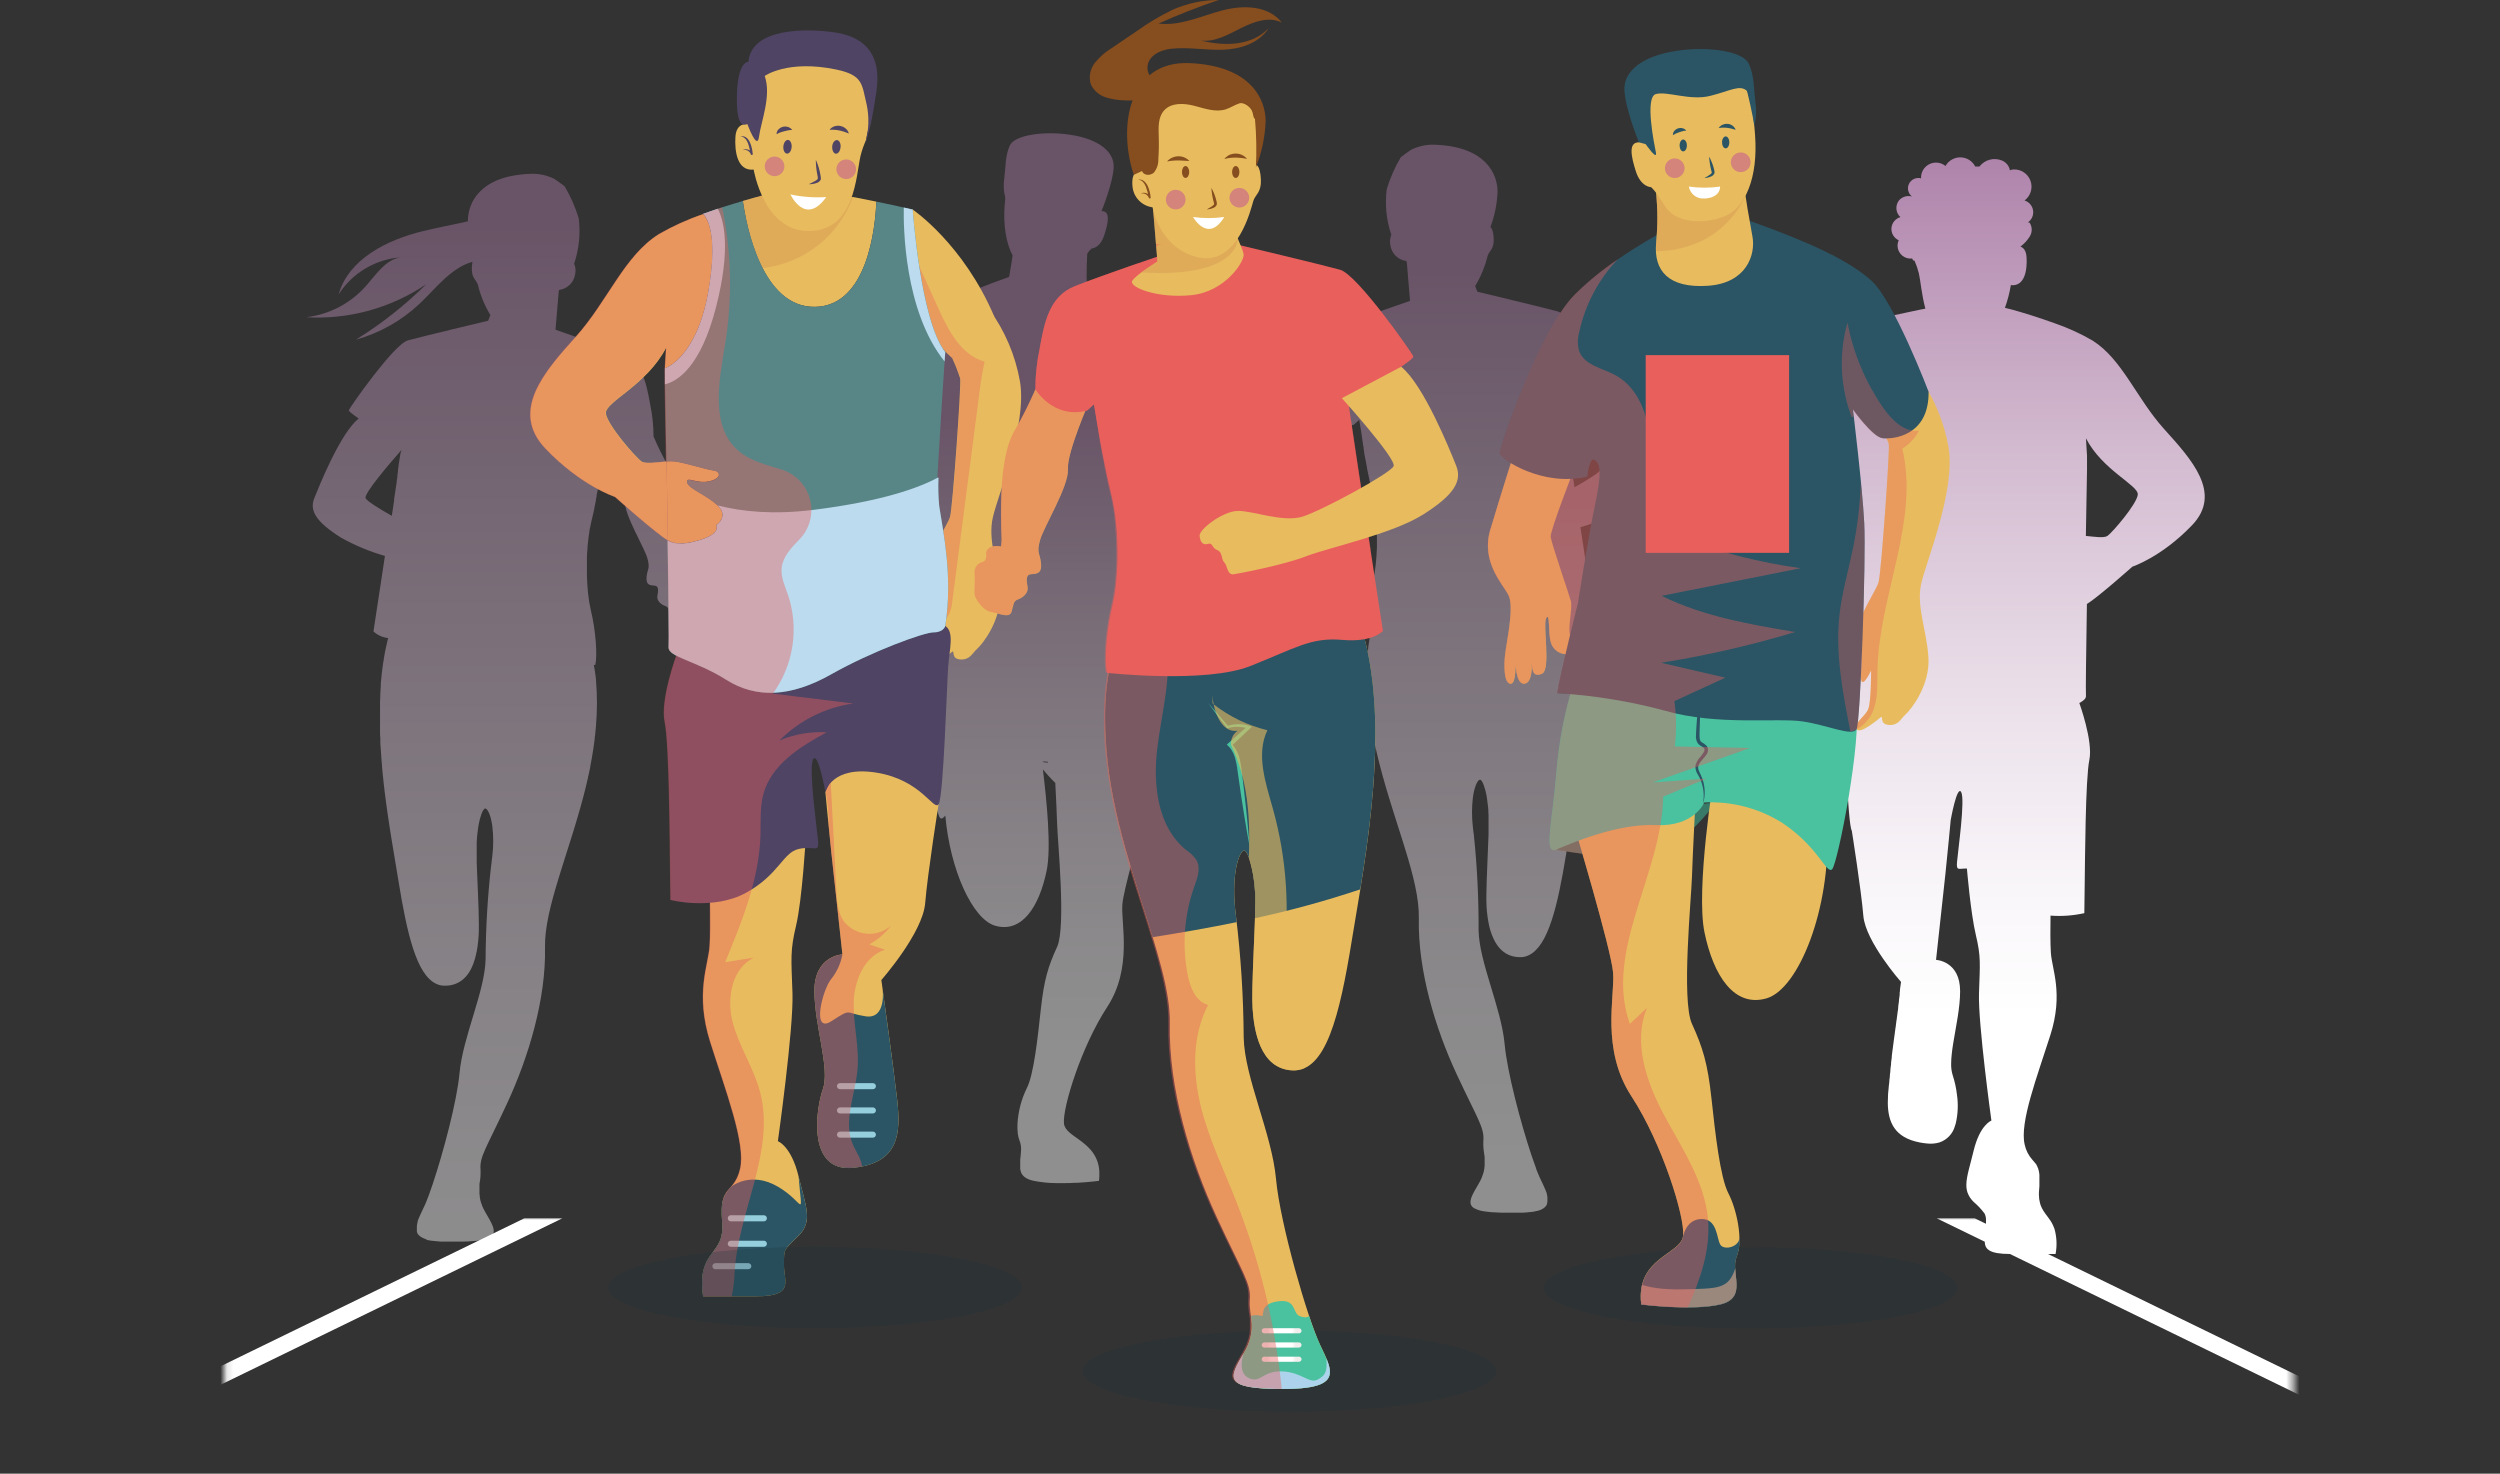 <svg width="380" height="224" viewBox="0 0 380 224" fill="none" xmlns="http://www.w3.org/2000/svg">
<rect x="0" y="0" width="380" height="224" fill="#333333" stroke="none"/>
<g clip-path="url(#clip0_253_495)">
<g style="mix-blend-mode:multiply" opacity="0.45">
<path d="M106.772 89.034C106.833 88.71 106.769 88.374 106.593 88.095C106.417 87.815 106.142 87.612 105.822 87.525C105.193 87.399 105.382 86.448 105.382 86.448C105.187 85.251 103.552 85.627 103.552 85.627L103.476 84.882C103.86 75.802 102.715 72.759 101.703 71.106C100.83 69.564 100.041 67.978 99.338 66.353C99.334 64.714 99.164 63.079 98.829 61.474C98.237 58.237 97.646 55.006 94.502 53.747C92.049 52.751 86.634 50.885 84.439 50.121L84.917 44.379C84.961 44.185 84.98 44.072 84.98 44.072C85.602 43.991 86.179 43.707 86.623 43.266C87.066 42.824 87.351 42.249 87.433 41.63C87.534 41.108 87.478 40.567 87.269 40.077C88.017 37.862 88.256 35.508 87.967 33.189C87.451 31.483 86.731 29.845 85.823 28.311C85.313 27.922 84.797 27.553 84.263 27.196C83.079 26.602 81.755 26.338 80.433 26.432C72.886 26.77 71.118 30.891 71.118 33.583V33.64C68.854 34.166 66.546 34.579 64.307 35.13C58.842 36.445 52.993 39.363 51.465 44.755C52.485 43.158 53.864 41.818 55.492 40.84C57.12 39.862 58.953 39.273 60.848 39.119C58.471 39.526 57.075 41.887 55.433 43.678C53.114 46.207 49.956 47.818 46.54 48.218C53.009 48.601 59.422 46.839 64.779 43.208C61.549 46.414 57.962 49.242 54.087 51.637C57.712 50.622 61.036 48.746 63.773 46.17C66.288 43.797 68.559 40.697 71.817 39.795C71.766 40.072 71.734 40.353 71.722 40.634C71.634 42.313 72.395 42.482 72.653 43.327C73.04 44.937 73.677 46.477 74.54 47.892C74.433 48.18 74.313 48.468 74.2 48.75C74.2 48.75 64.137 51.148 61.999 51.737C59.861 52.326 53.119 61.994 53.037 62.326C52.98 62.539 53.483 62.865 54.515 63.616C51.735 65.833 48.534 73.829 47.773 75.721C47.012 77.612 48.031 79.321 51.829 81.72C53.939 82.903 56.181 83.836 58.508 84.5C58.433 85.007 58.358 85.514 58.282 86.009L56.766 95.978C57.382 96.545 58.165 96.896 58.999 96.98C58.961 97.143 58.924 97.306 58.88 97.475C58.836 97.644 58.817 97.725 58.791 97.851C58.716 98.17 58.647 98.477 58.584 98.803C58.573 98.87 58.558 98.937 58.54 99.003C58.465 99.391 58.395 99.779 58.332 100.174C58.332 100.287 58.332 100.399 58.282 100.506C58.238 100.794 58.194 101.082 58.156 101.376L58.1 101.796L58.005 102.61C58.005 102.748 57.974 102.885 57.961 103.029C57.93 103.33 57.905 103.656 57.88 103.95C57.88 104.05 57.88 104.15 57.88 104.251C57.848 104.664 57.823 105.071 57.804 105.503C57.804 105.591 57.804 105.685 57.804 105.772C57.804 106.098 57.791 106.424 57.766 106.749C57.766 106.893 57.766 107.031 57.766 107.175C57.766 107.457 57.766 107.739 57.766 108.02C57.766 108.164 57.766 108.315 57.766 108.459V109.354C57.766 109.473 57.766 109.598 57.766 109.724C57.766 110.137 57.766 110.556 57.766 110.976C57.763 111.016 57.763 111.055 57.766 111.095C57.766 111.471 57.766 111.853 57.81 112.228C57.81 112.366 57.81 112.504 57.81 112.642C57.81 112.93 57.81 113.212 57.854 113.5C57.854 113.65 57.854 113.8 57.886 113.95C57.886 114.226 57.924 114.508 57.943 114.79C57.943 114.927 57.943 115.071 57.974 115.209C57.974 115.566 58.031 115.923 58.062 116.28C58.062 116.336 58.062 116.386 58.062 116.443L58.175 117.695C58.175 117.827 58.207 117.958 58.219 118.083C58.251 118.365 58.276 118.641 58.307 118.916C58.307 119.067 58.345 119.223 58.358 119.373L58.452 120.15C58.452 120.294 58.483 120.438 58.502 120.588L58.615 121.452L58.653 121.766C58.703 122.148 58.754 122.53 58.81 122.905C58.81 123.03 58.842 123.156 58.861 123.287L58.974 124.045C58.974 124.201 59.018 124.352 59.043 124.508C59.068 124.665 59.106 124.959 59.144 125.178C59.181 125.398 59.188 125.485 59.213 125.635C59.238 125.786 59.282 126.086 59.313 126.312C59.345 126.537 59.358 126.587 59.383 126.731C59.433 127.063 59.49 127.358 59.54 127.714C59.911 130.013 60.282 132.098 60.565 133.889C61.886 142.03 63.326 148.179 66.32 149.544C66.436 149.6 66.556 149.648 66.678 149.688C66.792 149.725 66.907 149.757 67.024 149.782H67.055L67.383 149.826H67.458C67.59 149.835 67.722 149.835 67.854 149.826C70.37 149.719 71.628 147.778 72.2 145.718C72.257 145.511 72.313 145.305 72.357 145.092C72.458 144.678 72.527 144.265 72.584 143.871C72.672 143.276 72.722 142.725 72.754 142.249C72.785 141.773 72.791 141.134 72.785 140.37C72.785 137.809 72.546 133.97 72.458 131.171C72.458 131.083 72.458 131.002 72.458 130.921C72.458 130.839 72.458 130.701 72.458 130.601C72.458 130.501 72.458 130.407 72.458 130.313C72.458 130.219 72.458 130.038 72.458 129.906C72.458 129.775 72.458 129.756 72.458 129.687C72.458 129.487 72.458 129.293 72.458 129.117C72.458 128.942 72.458 128.641 72.458 128.403C72.458 128.328 72.458 128.259 72.458 128.19C72.458 128.015 72.458 127.84 72.489 127.664V127.47C72.527 126.994 72.584 126.537 72.647 126.105V125.999C72.678 125.805 72.71 125.617 72.747 125.435C72.747 125.435 72.747 125.385 72.747 125.36C72.85 124.812 72.993 124.272 73.175 123.744C73.389 123.168 73.615 122.836 73.804 122.893C73.993 122.949 74.213 123.262 74.433 123.826C74.524 124.084 74.6 124.347 74.659 124.615C74.728 124.922 74.791 125.241 74.842 125.642C75.01 127.098 75.01 128.569 74.842 130.025C74.808 130.317 74.77 130.624 74.728 130.946C74.728 131.171 74.678 131.397 74.647 131.622C74.115 136.323 73.835 141.05 73.81 145.781C73.722 150.665 70.357 157.559 69.848 163.114C69.464 167.335 67.42 175.049 65.791 179.915C65.603 180.491 65.414 181.023 65.238 181.506C65.181 181.662 65.125 181.806 65.074 181.95L65.043 182.019C64.999 182.144 64.949 182.263 64.905 182.376C64.861 182.489 64.905 182.451 64.861 182.489L64.747 182.777L64.672 182.946C64.672 183.008 64.622 183.071 64.59 183.134C64.559 183.196 64.496 183.353 64.445 183.447C64.15 184.073 63.861 184.662 63.641 185.2C63.641 185.25 63.596 185.3 63.578 185.357L63.54 185.451C63.526 185.497 63.509 185.544 63.49 185.588C63.492 185.62 63.492 185.651 63.49 185.682C63.478 185.727 63.463 185.771 63.446 185.814C63.448 185.845 63.448 185.877 63.446 185.908C63.446 185.958 63.414 186.014 63.401 186.071C63.404 186.087 63.404 186.104 63.401 186.121L63.364 186.321C63.364 186.321 63.364 186.365 63.364 186.39C63.361 186.434 63.361 186.478 63.364 186.521C63.361 186.546 63.361 186.572 63.364 186.597C63.361 186.636 63.361 186.676 63.364 186.716V186.791C63.361 186.835 63.361 186.878 63.364 186.922C63.36 186.939 63.36 186.956 63.364 186.972C63.36 187.031 63.36 187.089 63.364 187.148C63.367 187.164 63.367 187.181 63.364 187.198C63.376 187.238 63.39 187.278 63.408 187.317V187.373L63.458 187.48L63.496 187.536C63.518 187.572 63.543 187.605 63.571 187.636C63.58 187.655 63.593 187.672 63.609 187.686C63.648 187.737 63.692 187.783 63.741 187.824C63.783 187.867 63.829 187.905 63.88 187.937L63.942 187.981L64.075 188.062L64.15 188.106L64.301 188.181L64.383 188.218L64.59 188.306H64.641C64.737 188.373 64.838 188.434 64.942 188.488H65.03L65.263 188.55H65.389L65.634 188.6H65.766L66.062 188.644H66.175L66.615 188.694H66.716L67.1 188.726H67.269H67.628H67.823H68.225H69.024H70.32C70.949 188.726 71.458 188.682 71.93 188.638C72.244 188.638 72.559 188.582 72.791 188.544C73.379 188.486 73.951 188.319 74.477 188.049L74.64 187.937C74.779 187.837 74.89 187.703 74.961 187.548C75.294 186.835 74.665 185.783 73.829 184.361C73.735 184.192 73.647 184.035 73.565 183.873C73.565 183.835 73.521 183.797 73.502 183.754C73.427 183.603 73.357 183.447 73.294 183.303V183.271C73.237 183.139 73.186 183.003 73.144 182.864L73.106 182.758C73.062 182.62 73.024 182.489 72.993 182.357C72.993 182.357 72.993 182.357 72.993 182.307C72.963 182.191 72.94 182.074 72.923 181.956C72.92 181.925 72.92 181.894 72.923 181.862C72.923 181.744 72.923 181.618 72.879 181.506V181.437C72.879 181.336 72.879 181.243 72.879 181.142V181.048C72.879 180.942 72.879 180.829 72.879 180.729C72.882 180.698 72.882 180.666 72.879 180.635V180.397C72.879 180.353 72.879 180.316 72.879 180.278C72.879 180.241 72.879 180.097 72.879 180.009C72.879 179.921 72.879 179.859 72.911 179.783C73.028 179.131 73.072 178.467 73.043 177.805C72.873 175.782 73.886 174.605 77.099 167.673C80.313 160.741 83.011 151.892 82.841 143.983C82.779 141.028 83.703 137.421 84.942 133.375C85.068 132.962 85.2 132.543 85.332 132.123L85.376 131.991L85.753 130.789C85.917 130.269 86.087 129.737 86.25 129.205L86.344 128.917L86.665 127.896C86.772 127.558 86.885 127.214 86.992 126.863L87.143 126.381L87.388 125.567C87.445 125.391 87.496 125.222 87.546 125.047L87.791 124.22C87.841 124.057 87.892 123.888 87.936 123.719C88.043 123.356 88.15 122.993 88.25 122.63L88.313 122.398C88.439 121.96 88.552 121.521 88.671 121.083C88.709 120.945 88.741 120.801 88.778 120.657L89.017 119.724C89.055 119.561 89.093 119.398 89.137 119.229C89.206 118.923 89.282 118.603 89.351 118.309C89.351 118.152 89.42 117.996 89.451 117.845C89.546 117.426 89.634 117 89.722 116.593V116.487C89.816 116.029 89.898 115.572 89.98 115.109C89.98 114.965 90.03 114.821 90.049 114.677C90.106 114.351 90.156 114.051 90.206 113.7C90.206 113.537 90.25 113.374 90.275 113.212C90.319 112.886 90.363 112.585 90.401 112.235C90.401 112.084 90.401 111.934 90.451 111.79C90.502 111.32 90.546 110.857 90.584 110.387C90.786 108.033 90.786 105.666 90.584 103.311C90.584 103.042 90.527 102.785 90.495 102.535C90.433 102.009 90.351 101.52 90.263 101.069H90.483C90.822 99.723 90.565 95.853 89.804 92.741C89.608 91.893 89.468 91.033 89.382 90.167C89.3 89.359 89.238 88.483 89.212 87.562C89.212 87.118 89.212 86.667 89.212 86.216C89.212 86.172 89.212 86.128 89.212 86.078C89.212 85.652 89.212 85.226 89.212 84.794V84.7C89.212 84.262 89.263 83.824 89.3 83.392V83.141C89.338 82.734 89.382 82.327 89.433 81.926C89.43 81.893 89.43 81.859 89.433 81.826C89.483 81.413 89.552 81.006 89.621 80.574C89.621 80.48 89.621 80.386 89.671 80.292C89.747 79.891 89.829 79.49 89.923 79.108C89.967 78.939 90.005 78.764 90.049 78.589L90.087 78.438C90.087 78.307 90.15 78.175 90.175 78.038L90.212 77.881C90.25 77.706 90.294 77.53 90.332 77.349V77.274C90.332 77.117 90.401 76.96 90.433 76.798L90.47 76.61C90.47 76.478 90.527 76.347 90.558 76.215C90.59 76.084 90.558 76.103 90.558 76.04L90.671 75.501C90.671 75.458 90.671 75.414 90.671 75.376C90.671 75.232 90.728 75.088 90.76 74.944L90.797 74.737L90.873 74.368C90.873 74.305 90.873 74.243 90.873 74.18C90.91 74.011 90.942 73.836 90.973 73.667C90.97 73.612 90.97 73.558 90.973 73.504C90.973 73.372 91.024 73.241 91.043 73.109V72.947L91.118 72.546V72.421C91.118 72.251 91.175 72.082 91.206 71.913V71.838C91.231 71.692 91.256 71.554 91.282 71.425V71.3C91.282 71.168 91.326 71.037 91.344 70.911V70.843C91.344 70.686 91.401 70.542 91.42 70.398V70.341C91.42 70.21 91.464 70.091 91.483 69.972C91.665 68.895 91.772 68.2 91.772 68.2L92.615 68.958C92.697 68.958 92.772 68.958 92.854 69.008C93.659 70.98 95.074 74.644 94.986 76.153C94.854 78.232 97.961 83.216 98.407 84.87C98.854 86.523 98.407 86.372 98.281 87.7C98.156 89.028 98.91 88.952 99.539 89.021C100.168 89.09 100.049 89.842 99.923 90.599C99.797 91.357 100.552 91.927 101.124 92.115C101.696 92.303 101.634 92.81 101.885 93.63C102.137 94.451 103.407 93.818 104.401 93.63C105.395 93.442 106.288 91.99 106.369 91.551C106.451 91.113 106.709 89.791 106.772 89.034ZM60.672 70.166C60.641 70.348 60.615 70.542 60.584 70.749V70.799C60.553 70.993 60.527 71.199 60.496 71.425V71.569C60.496 71.769 60.439 71.982 60.402 72.195C60.402 72.27 60.402 72.339 60.402 72.414C60.402 72.627 60.339 72.84 60.307 73.04V73.216C60.223 73.767 60.135 74.349 60.043 74.963L59.911 75.821C59.911 75.896 59.911 75.965 59.911 76.04C59.81 76.704 59.703 77.386 59.603 78.081C59.603 78.188 59.571 78.301 59.553 78.407C57.471 77.23 55.735 76.121 55.572 75.727C55.276 75.057 59.137 70.548 60.968 68.457L61.018 68.494C60.873 68.751 60.791 69.321 60.672 70.166Z" fill="url(#paint0_linear_253_495)"/>
</g>
<path style="mix-blend-mode:multiply" opacity="0.45" d="M250.977 71.331C250.216 69.453 247.002 61.437 244.235 59.221C245.266 58.469 245.77 58.15 245.719 57.931C245.631 57.599 238.877 47.911 236.763 47.335C234.65 46.759 224.562 44.342 224.562 44.342C224.449 44.066 224.33 43.772 224.223 43.484C225.081 42.067 225.717 40.527 226.109 38.919C226.361 38.08 227.122 37.911 227.04 36.226C226.977 34.974 226.694 34.623 226.543 34.51C227.188 32.796 227.555 30.991 227.631 29.163C227.631 26.47 225.858 22.343 218.317 22.011C216.993 21.916 215.668 22.178 214.481 22.769C213.952 23.126 213.43 23.502 212.927 23.89C212.016 25.423 211.296 27.061 210.783 28.768C210.486 31.1 210.725 33.468 211.481 35.694C211.284 36.182 211.231 36.717 211.33 37.234C211.408 37.854 211.691 38.43 212.134 38.872C212.577 39.314 213.154 39.597 213.776 39.677C213.776 39.677 213.776 39.789 213.846 39.99L214.323 45.732C212.103 46.49 206.682 48.362 204.261 49.352C201.116 50.604 200.544 53.81 199.953 57.091C199.618 58.696 199.447 60.331 199.443 61.969C198.743 63.596 197.954 65.183 197.079 66.722C196.066 68.363 194.928 71.406 195.305 80.499L195.229 81.25C195.229 81.25 193.594 80.868 193.406 82.071C193.406 82.071 193.594 83.016 192.959 83.142C192.639 83.23 192.364 83.435 192.188 83.715C192.012 83.996 191.949 84.332 192.009 84.657C192.072 85.415 191.934 86.736 192.009 87.162C192.085 87.588 192.965 89.04 193.984 89.241C195.003 89.441 196.261 90.061 196.5 89.241C196.739 88.421 196.689 87.919 197.261 87.732C197.833 87.544 198.588 86.974 198.462 86.216C198.336 85.459 198.211 84.695 198.839 84.638C199.468 84.582 200.236 84.638 200.097 83.311C199.959 81.983 199.525 82.127 199.972 80.48C200.418 78.833 203.519 73.849 203.393 71.763C203.299 70.248 204.72 66.591 205.525 64.618L205.758 64.575L206.6 63.817C206.6 63.817 206.714 64.506 206.896 65.589C206.896 65.702 206.934 65.827 206.953 65.952V66.009L207.028 66.453V66.522C207.028 66.647 207.072 66.779 207.097 66.91V67.035L207.173 67.449V67.53C207.206 67.693 207.238 67.862 207.267 68.037V68.156C207.267 68.288 207.311 68.426 207.336 68.557C207.361 68.689 207.336 68.67 207.336 68.726L207.412 69.115L207.443 69.284L207.537 69.791L207.575 69.979L207.651 70.354L207.688 70.555C207.688 70.699 207.745 70.843 207.776 70.987V71.112C207.808 71.294 207.846 71.475 207.883 71.651L207.921 71.832C207.921 71.964 207.978 72.095 208.003 72.221L208.041 72.415C208.078 72.571 208.11 72.728 208.148 72.884V72.96C208.192 73.141 208.229 73.323 208.267 73.498L208.305 73.654L208.399 74.055C208.413 74.105 208.423 74.155 208.431 74.206C208.475 74.381 208.519 74.55 208.556 74.719C208.651 75.101 208.732 75.502 208.808 75.903L208.864 76.191C208.934 76.591 208.997 76.999 209.053 77.443C209.053 77.443 209.053 77.506 209.053 77.543C209.103 77.944 209.147 78.345 209.179 78.752C209.179 78.833 209.179 78.921 209.179 79.002C209.21 79.441 209.242 79.879 209.261 80.317C209.258 80.347 209.258 80.376 209.261 80.405C209.261 80.837 209.261 81.269 209.292 81.695V81.826C209.292 82.284 209.292 82.734 209.292 83.173C209.261 84.087 209.204 84.964 209.116 85.778C209.033 86.644 208.892 87.504 208.695 88.352C207.934 91.483 207.682 95.334 208.022 96.68H208.236C208.148 97.137 208.072 97.619 208.003 98.145C207.971 98.396 207.946 98.659 207.921 98.928C207.718 101.281 207.718 103.646 207.921 105.998C207.959 106.461 208.003 106.931 208.053 107.394L208.11 107.839C208.148 108.165 208.185 108.465 208.236 108.816C208.236 108.979 208.28 109.148 208.305 109.311C208.349 109.636 208.405 109.937 208.456 110.288L208.531 110.72C208.607 111.177 208.695 111.634 208.783 112.091C208.783 112.129 208.783 112.166 208.783 112.204C208.864 112.623 208.953 113.049 209.047 113.456C209.047 113.613 209.116 113.763 209.154 113.92C209.223 114.226 209.292 114.546 209.368 114.846C209.405 115.009 209.443 115.172 209.487 115.341L209.72 116.268L209.833 116.7C209.946 117.138 210.066 117.577 210.185 118.009C210.185 118.09 210.229 118.165 210.254 118.24C210.355 118.61 210.456 118.973 210.563 119.336C210.613 119.499 210.663 119.668 210.707 119.837L210.952 120.658C211.009 120.833 211.059 121.008 211.11 121.184C211.198 121.453 211.28 121.722 211.361 121.991L211.512 122.48L211.833 123.513L212.154 124.527L212.248 124.822C212.418 125.354 212.588 125.88 212.751 126.4C212.883 126.807 213.009 127.208 213.135 127.602L213.173 127.734C213.305 128.159 213.437 128.579 213.563 128.986C214.82 133.031 215.726 136.638 215.663 139.588C215.493 147.497 218.179 156.345 221.411 163.277C224.644 170.209 225.638 171.386 225.468 173.409C225.439 174.072 225.483 174.735 225.6 175.388C225.6 175.463 225.6 175.538 225.631 175.613C225.663 175.688 225.631 175.795 225.663 175.889C225.694 175.983 225.663 175.964 225.663 176.002V176.24C225.666 176.271 225.666 176.302 225.663 176.333C225.663 176.44 225.663 176.546 225.663 176.653V176.753C225.663 176.847 225.663 176.947 225.663 177.047C225.663 177.148 225.663 177.091 225.663 177.11C225.663 177.229 225.663 177.348 225.625 177.473V177.567C225.61 177.683 225.589 177.798 225.562 177.911C225.562 177.911 225.562 177.943 225.562 177.962C225.531 178.093 225.493 178.231 225.449 178.362C225.442 178.399 225.431 178.434 225.418 178.469C225.374 178.6 225.323 178.738 225.267 178.876C225.267 178.876 225.267 178.876 225.267 178.907C225.204 179.057 225.135 179.208 225.059 179.364L225.003 179.477C224.921 179.64 224.833 179.803 224.732 179.972C223.896 181.393 223.267 182.439 223.6 183.153C223.675 183.307 223.785 183.442 223.921 183.547L224.084 183.654C224.611 183.926 225.186 184.094 225.776 184.149C226.034 184.186 226.317 184.217 226.631 184.249C227.103 184.286 227.638 184.311 228.242 184.33C228.644 184.33 229.078 184.33 229.543 184.33H230.342H230.738H230.933H231.292H231.462L231.852 184.299H231.952L232.392 184.249H232.506L232.795 184.205H232.933L233.172 184.161L233.298 184.13L233.531 184.073H233.625L233.914 183.979H233.958L234.172 183.898L234.254 183.86L234.399 183.785L234.48 183.742L234.606 183.66L234.669 183.616L234.807 183.504C234.855 183.461 234.899 183.415 234.94 183.366L234.977 183.316L235.046 183.215L235.084 183.153C235.103 183.121 235.12 183.087 235.134 183.053C235.134 183.053 235.134 183.009 235.134 182.99L235.172 182.871V182.821C235.186 182.765 235.196 182.709 235.204 182.652C235.204 182.652 235.204 182.614 235.204 182.596C235.207 182.554 235.207 182.512 235.204 182.47V182.226C235.204 182.226 235.204 182.17 235.204 182.145V182.019C235.204 182.019 235.204 181.969 235.204 181.944C235.204 181.919 235.204 181.813 235.16 181.744C235.162 181.727 235.162 181.71 235.16 181.694C235.148 181.639 235.133 181.584 235.116 181.531C235.116 181.531 235.116 181.475 235.116 181.443C235.116 181.412 235.116 181.356 235.072 181.306C235.064 181.273 235.053 181.242 235.04 181.212C235.026 181.167 235.009 181.123 234.99 181.08L234.952 180.98L234.889 180.823C234.669 180.285 234.38 179.696 234.084 179.076L233.94 178.757C233.94 178.701 233.889 178.632 233.858 178.569C233.826 178.506 233.814 178.463 233.789 178.4L233.675 178.118L233.625 178.005C233.581 177.886 233.537 177.767 233.487 177.642C233.487 177.642 233.487 177.598 233.487 177.573C233.43 177.429 233.38 177.285 233.323 177.135C233.141 176.647 232.958 176.114 232.763 175.538C231.141 170.673 229.097 162.958 228.707 158.737C228.204 153.189 224.839 146.288 224.745 141.41C224.769 136.686 224.541 131.964 224.059 127.264C224.059 127.032 224.009 126.807 223.977 126.581C223.946 126.356 223.902 125.955 223.871 125.661C223.705 124.204 223.705 122.734 223.871 121.277C223.921 120.895 223.984 120.551 224.053 120.25C224.114 119.981 224.191 119.715 224.286 119.455C224.487 118.892 224.713 118.579 224.915 118.522C225.116 118.466 225.336 118.798 225.543 119.38C225.728 119.905 225.871 120.443 225.971 120.989V121.065C226.003 121.246 226.04 121.434 226.065 121.628V121.735C226.135 122.167 226.185 122.63 226.229 123.1C226.229 123.169 226.229 123.231 226.229 123.3C226.229 123.469 226.229 123.645 226.26 123.826C226.26 123.895 226.26 123.964 226.26 124.033C226.26 124.271 226.26 124.509 226.26 124.753C226.26 124.997 226.26 125.122 226.26 125.323V125.536C226.26 125.667 226.26 125.805 226.26 125.943C226.26 126.08 226.26 126.131 226.26 126.231C226.26 126.331 226.26 126.444 226.26 126.55C226.26 126.657 226.26 126.719 226.26 126.807C226.166 129.6 225.959 133.438 225.927 136C225.927 136.757 225.927 137.402 225.959 137.878C225.99 138.354 226.04 138.905 226.128 139.494C226.187 139.911 226.263 140.329 226.355 140.746C226.405 140.953 226.455 141.16 226.518 141.372C227.147 143.433 228.33 145.38 230.864 145.487C230.996 145.487 231.128 145.487 231.254 145.487H231.311C231.423 145.482 231.534 145.467 231.644 145.443C231.761 145.418 231.876 145.387 231.99 145.349C232.11 145.309 232.227 145.263 232.342 145.211C235.336 143.815 236.782 137.697 238.097 129.556C238.386 127.771 238.726 125.686 239.128 123.382C239.178 123.062 239.229 122.755 239.285 122.398C239.285 122.261 239.329 122.117 239.348 121.979C239.367 121.841 239.417 121.534 239.455 121.303C239.493 121.071 239.499 121.002 239.524 120.852C239.549 120.701 239.594 120.401 239.625 120.175C239.656 119.95 239.669 119.869 239.694 119.718C239.732 119.461 239.763 119.211 239.801 118.954L239.858 118.572L240.009 117.439C240.009 117.332 240.04 117.226 240.053 117.119C240.09 116.831 240.128 116.543 240.16 116.255L240.216 115.817C240.216 115.56 240.273 115.303 240.304 115.04C240.304 114.89 240.342 114.74 240.355 114.583L240.449 113.757L240.487 113.362C240.524 112.955 240.568 112.548 240.606 112.141C240.603 112.089 240.603 112.037 240.606 111.985C240.638 111.628 240.663 111.271 240.694 110.908C240.694 110.77 240.694 110.632 240.726 110.488L240.782 109.649C240.782 109.499 240.782 109.348 240.782 109.198C240.782 108.916 240.814 108.628 240.833 108.346V107.933C240.833 107.551 240.864 107.175 240.877 106.793C240.874 106.754 240.874 106.714 240.877 106.674C240.877 106.261 240.877 105.842 240.877 105.422V105.052C240.877 104.758 240.877 104.426 240.877 104.163C240.877 104.013 240.877 103.869 240.877 103.719C240.877 103.437 240.877 103.155 240.877 102.873C240.877 102.736 240.877 102.591 240.877 102.454L240.839 101.477C240.839 101.383 240.839 101.295 240.839 101.201L240.763 99.949C240.763 99.843 240.763 99.742 240.732 99.642C240.732 99.335 240.682 99.016 240.65 98.722L240.612 98.308C240.581 98.033 240.549 97.757 240.512 97.488C240.512 97.35 240.512 97.206 240.461 97.068C240.424 96.78 240.38 96.492 240.336 96.204L240.411 95.81C240.348 95.415 240.279 95.021 240.204 94.639C240.193 94.571 240.178 94.504 240.16 94.438C240.097 94.119 240.027 93.812 239.958 93.487L239.864 93.105C239.826 92.942 239.788 92.779 239.744 92.616C240.58 92.529 241.366 92.175 241.983 91.608C241.983 91.608 241.279 87.049 240.455 81.645C240.38 81.144 240.304 80.643 240.222 80.136C242.551 79.472 244.793 78.537 246.902 77.349C250.725 74.926 251.732 73.222 250.977 71.331ZM243.31 71.394C243.141 71.782 241.424 72.891 239.323 74.068C239.323 73.961 239.323 73.849 239.273 73.742C239.166 73.041 239.065 72.358 238.965 71.701C238.965 71.626 238.965 71.55 238.933 71.482C238.887 71.189 238.843 70.901 238.801 70.617C238.713 69.991 238.625 69.421 238.543 68.87V68.701C238.505 68.476 238.474 68.257 238.443 68.044C238.443 67.975 238.443 67.9 238.411 67.831C238.411 67.612 238.348 67.399 238.317 67.205V67.067C238.287 66.85 238.256 66.641 238.222 66.441V66.378C238.222 66.171 238.166 65.977 238.141 65.796C238.015 64.944 237.939 64.374 237.914 64.18L237.971 64.142C239.744 66.209 243.6 70.718 243.31 71.388V71.394Z" fill="url(#paint1_linear_253_495)"/>
<path d="M328.919 65.182C324.743 60.548 322.592 54.611 318.058 51.756C316.226 50.694 314.294 49.813 312.29 49.126C311.662 48.907 311.089 48.7 310.498 48.5L310.316 48.437C309.171 48.055 308.058 47.704 307.077 47.416C306.096 47.128 305.372 46.928 304.75 46.79C305.154 45.67 305.455 44.515 305.649 43.34C307.794 43.578 308.165 40.967 308.033 39.063C307.97 38.017 307.511 37.629 307.108 37.478C307.684 37.054 308.171 36.523 308.542 35.913C308.731 35.601 308.827 35.242 308.82 34.877C308.814 34.513 308.704 34.158 308.504 33.853C308.419 33.819 308.326 33.804 308.234 33.809C308.525 33.609 308.753 33.332 308.894 33.01C309.034 32.687 309.081 32.332 309.028 31.984C308.976 31.636 308.826 31.31 308.597 31.043C308.368 30.775 308.068 30.577 307.731 30.471C308.183 30.136 308.516 29.666 308.679 29.128C308.842 28.591 308.828 28.015 308.637 27.487C308.447 26.958 308.091 26.505 307.622 26.193C307.153 25.881 306.596 25.728 306.033 25.756C305.845 25.765 305.661 25.812 305.492 25.894C305.486 25.814 305.473 25.734 305.454 25.656C305.366 25.377 305.218 25.12 305.02 24.904C304.823 24.688 304.58 24.517 304.309 24.403C303.715 24.156 303.055 24.112 302.433 24.277C301.811 24.443 301.261 24.809 300.869 25.318H300.24C300.031 24.904 299.712 24.556 299.318 24.31C298.924 24.063 298.471 23.928 298.006 23.919C297.541 23.91 297.082 24.028 296.679 24.259C296.276 24.489 295.944 24.825 295.718 25.23C295.377 24.951 294.961 24.777 294.521 24.729C294.082 24.681 293.638 24.762 293.244 24.961C292.85 25.16 292.523 25.47 292.302 25.851C292.081 26.232 291.977 26.669 292.001 27.108C291.649 27.013 291.274 27.043 290.941 27.192C290.608 27.341 290.337 27.601 290.174 27.926C290.012 28.252 289.968 28.624 290.05 28.978C290.132 29.333 290.335 29.648 290.624 29.87C290.278 29.773 289.911 29.775 289.565 29.874C289.22 29.974 288.909 30.168 288.668 30.434C288.366 30.806 288.218 31.279 288.254 31.756C288.291 32.233 288.508 32.678 288.863 33.001C288.491 33.107 288.161 33.324 287.917 33.622C287.673 33.921 287.527 34.287 287.499 34.671C287.471 35.055 287.562 35.438 287.76 35.769C287.958 36.1 288.253 36.362 288.605 36.52C288.461 36.84 288.404 37.191 288.442 37.54C288.479 37.888 288.608 38.22 288.817 38.502C289.026 38.783 289.306 39.005 289.629 39.143C289.952 39.281 290.307 39.331 290.656 39.288C290.75 39.564 290.863 39.683 290.995 39.595C291.276 40.226 291.501 40.88 291.668 41.549C291.92 42.657 292.09 44.805 292.656 46.915C292.656 46.915 291.398 47.141 289.618 47.542C288.574 47.755 287.335 48.018 286.033 48.312L284.863 48.581C280.807 49.533 280.09 50.366 277.348 53.215C274.606 56.064 273.404 61.412 271.738 63.435C270.071 65.457 269.945 66.403 270.304 69.327C270.662 72.252 275.197 78.764 276.033 80.067C276.87 81.369 277.467 83.279 277.92 84.106C278.373 84.932 279.467 85.058 280.436 85.058C281.404 85.058 280.983 84.25 281.486 83.661C281.536 84.881 281.504 86.103 281.392 87.318C280.914 90.524 279.561 96.467 280.593 102.973C279.404 103.769 280.039 105.985 280.215 108.202C280.392 110.419 280.844 125.316 281.473 126.262C281.473 126.262 282.907 135.292 283.228 139.206C283.549 143.119 288.957 149.256 288.957 149.256C288.957 149.256 288.895 149.695 288.794 150.427V150.621L288.75 150.897V151.097V151.223C288.718 151.467 288.681 151.73 288.643 152.005V152.149C288.605 152.419 288.568 152.694 288.53 152.988V153.145C288.53 153.339 288.48 153.539 288.448 153.771C288.417 154.003 288.404 154.122 288.379 154.303C288.354 154.485 288.335 154.617 288.316 154.773C288.297 154.93 288.316 154.967 288.272 155.061L288.178 155.794C288.178 155.95 288.134 156.113 288.108 156.27C288.083 156.426 288.077 156.545 288.058 156.683C288.02 156.946 287.983 157.209 287.951 157.472C287.951 157.572 287.92 157.679 287.907 157.779L287.832 158.336C287.832 158.468 287.8 158.599 287.781 158.731C287.75 158.994 287.712 159.25 287.681 159.513L287.637 159.827C287.605 160.065 287.574 160.302 287.549 160.534C287.549 160.603 287.549 160.666 287.549 160.728C287.511 161.004 287.473 161.273 287.442 161.542C287.442 161.611 287.442 161.68 287.442 161.749C287.404 162.018 287.373 162.288 287.341 162.544C287.344 162.599 287.344 162.653 287.341 162.707C287.341 162.933 287.291 163.145 287.266 163.333V163.49C287.266 163.728 287.209 163.96 287.184 164.172V164.304C287.184 164.523 287.134 164.736 287.115 164.93C287.001 165.836 286.944 166.748 286.945 167.66C286.983 170.535 287.945 172.902 291.775 173.647C292.126 173.718 292.481 173.77 292.838 173.803C293.491 173.887 294.155 173.836 294.788 173.653C295.358 173.461 295.872 173.132 296.285 172.695C296.697 172.258 296.995 171.727 297.152 171.148C297.202 171.017 297.244 170.883 297.278 170.748C297.611 169.31 297.671 167.823 297.454 166.364C297.341 165.386 297.131 164.421 296.825 163.484C296.641 162.905 296.556 162.299 296.574 161.693C296.578 161.174 296.612 160.655 296.674 160.14C296.718 159.695 296.788 159.232 296.863 158.749L296.901 158.505C297.303 156 297.938 153.195 297.938 150.653C297.938 146.056 294.278 145.9 294.278 145.9C294.278 145.9 295.391 135.755 295.712 132.749C296.033 129.744 296.505 124.665 296.505 124.665C296.505 124.665 297.46 119.28 298.096 120.388C298.731 121.497 297.618 129.261 297.467 131.034C297.341 132.443 297.731 131.992 298.97 132.017C298.97 132.017 299.536 138.799 300.328 142.124C301.121 145.449 300.957 146.401 300.806 150.997C300.655 155.593 302.693 170.328 302.693 170.328C302.693 170.328 300.945 170.954 299.989 174.918C299.454 177.147 298.913 178.725 298.888 180.015C298.872 180.424 298.925 180.833 299.045 181.224C299.239 181.778 299.562 182.278 299.989 182.683C300.612 183.213 301.174 183.812 301.662 184.468C301.781 184.704 301.852 184.962 301.869 185.225C301.869 185.382 301.869 185.557 301.869 185.764V186.484C301.851 187.012 301.805 187.539 301.731 188.062C301.643 188.801 301.643 189.434 302.133 189.884C302.226 189.963 302.325 190.035 302.429 190.097C302.989 190.417 303.938 190.605 305.53 190.605H312.448C312.689 189.327 312.629 188.01 312.272 186.76C312.206 186.574 312.13 186.392 312.045 186.215C311.932 185.971 311.8 185.736 311.649 185.514C311.41 185.157 311.158 184.837 310.913 184.505C310.716 184.239 310.539 183.959 310.385 183.666C310.258 183.426 310.159 183.171 310.089 182.909C309.972 182.484 309.913 182.046 309.913 181.606C309.908 181.33 309.921 181.054 309.951 180.779C309.951 180.612 309.963 180.45 309.989 180.291C309.985 180.243 309.985 180.195 309.989 180.147C309.989 180.04 309.989 179.934 309.989 179.834V179.69C309.995 179.592 309.995 179.494 309.989 179.396V179.295C309.995 179.176 309.995 179.057 309.989 178.938C309.989 178.938 309.989 178.895 309.989 178.869C309.989 178.844 309.989 178.694 309.989 178.613C309.985 178.579 309.985 178.546 309.989 178.513L309.951 178.312V178.224C309.938 178.153 309.921 178.082 309.901 178.012C309.901 178.012 309.901 178.012 309.901 177.974L309.825 177.742C309.828 177.722 309.828 177.7 309.825 177.68C309.808 177.63 309.787 177.582 309.762 177.536C309.756 177.511 309.745 177.488 309.731 177.467C309.731 177.417 309.687 177.379 309.668 177.335C309.666 177.317 309.666 177.298 309.668 177.279L309.561 177.11V177.072C309.561 177.028 309.504 176.991 309.479 176.953C309.46 176.932 309.444 176.909 309.429 176.884L309.36 176.803L309.303 176.728L309.246 176.665C309.14 176.534 309.033 176.415 308.919 176.283C308.333 175.628 307.93 174.831 307.75 173.973C306.957 170.641 309.636 163.671 311.655 157.334C313.674 150.997 311.888 147.353 311.731 144.81C311.636 143.326 311.649 140.909 311.68 139.174C313.402 139.302 315.134 139.176 316.819 138.799L316.869 134.841C316.926 130.877 316.982 118.359 317.58 115.51C318.177 112.661 316.058 106.856 316.058 106.856C316.724 106.505 317.108 106.167 317.064 105.735C317.014 105.196 317.095 98.966 317.209 91.808C318.888 90.794 324.127 86.128 324.127 86.128C324.127 86.128 328.529 84.701 333.196 79.829C337.862 74.957 333.095 69.816 328.919 65.182ZM279.033 73.949V68.363L280.348 66.378L280.624 67.198V67.33C280.624 67.424 280.624 67.549 280.656 67.712V67.756V68.025C280.744 69.221 280.907 71.55 281.065 74.199C280.397 74.055 279.716 73.981 279.033 73.98V73.949ZM320.328 81.463C319.781 81.826 318.271 81.57 317.051 81.463C317.127 77.274 317.19 73.567 317.227 71.375V71.131V70.561C317.227 69.747 317.227 69.308 317.227 69.308L317.064 66.622C319.58 71.494 325.064 73.755 324.944 75.176C324.825 76.598 321.039 80.987 320.328 81.463Z" fill="url(#paint2_linear_253_495)"/>
<path style="mix-blend-mode:multiply" opacity="0.45" d="M184.054 89.547C184.771 88.113 187.576 85.327 186.374 81.263C185.626 78.72 184.488 75.119 183.758 72.784C184.632 72.251 185.148 71.763 185.173 71.531C185.255 70.811 180.142 55.914 175.651 51.374C172.217 47.93 167.331 45.018 165.236 43.834C165.148 42.494 165.155 41.292 165.186 40.377C165.186 40.09 165.186 39.833 165.224 39.601C165.224 39.488 165.224 39.382 165.224 39.282C165.224 38.793 165.287 38.518 165.287 38.518C165.463 38.243 165.674 37.993 165.916 37.773C165.916 37.773 167.173 37.773 167.834 35.781C168.494 33.79 168.796 32.055 167.431 32.087C167.431 32.087 169.198 27.778 169.28 25.386C169.362 22.994 166.871 21.122 162.714 20.489C158.557 19.857 154.23 20.564 153.513 22.08C152.796 23.595 152.884 25.211 152.652 27.089C152.494 28.07 152.546 29.073 152.803 30.033C152.803 30.396 152.74 30.771 152.708 31.154C152.475 34.285 152.935 36.952 153.916 38.831C153.765 39.914 153.576 41.016 153.387 42.087C145.74 44.811 140.866 47.097 137.985 49.639C135.306 52.012 131.312 62.163 130.771 63.572C129.476 65.819 128.588 68.276 128.149 70.83C127.268 76.247 130.866 85.013 131.589 87.963C132.312 90.912 130.96 93.856 130.702 97.444C130.444 101.032 132.947 104.132 133.589 104.689C134.23 105.246 134.469 106.123 135.734 106.048C136.998 105.973 136.363 104.795 136.79 105.09C137.218 105.384 139.306 107.206 139.765 106.624C140.061 112.823 142.281 123.638 142.866 124.302C143.086 124.546 143.331 124.389 143.689 123.97C144.413 132.273 147.84 139.7 151.237 140.702C155.318 141.898 157.96 137.834 159.092 132.336C159.821 128.817 159.092 121.659 158.519 116.956C158.997 117.526 159.633 118.252 160.406 119.01C160.526 121.39 160.651 124.02 160.683 125.272C160.758 127.902 162.054 140.927 160.683 143.914C159.312 146.901 158.696 148.924 158.211 153.358C157.727 157.791 157.136 163.377 156.06 165.431C155.241 167.112 154.764 168.938 154.658 170.804C154.632 171.271 154.645 171.741 154.696 172.206C154.698 172.229 154.698 172.252 154.696 172.275C154.721 172.451 154.752 172.62 154.79 172.782C154.797 172.829 154.807 172.875 154.821 172.92C154.863 173.096 154.92 173.268 154.991 173.434C155.174 173.923 155.243 174.448 155.192 174.968C155.192 175.387 155.117 175.82 155.073 176.22C155.073 176.283 155.073 176.339 155.073 176.396V176.583C155.076 176.629 155.076 176.675 155.073 176.721C155.073 176.796 155.073 176.872 155.073 176.947V177.047C155.073 177.141 155.073 177.235 155.073 177.322C155.076 177.341 155.076 177.36 155.073 177.379C155.073 177.454 155.073 177.529 155.073 177.604C155.076 177.629 155.076 177.654 155.073 177.679C155.073 177.767 155.111 177.855 155.136 177.942V177.992C155.159 178.065 155.187 178.136 155.218 178.205V178.262C155.255 178.344 155.302 178.421 155.356 178.493C155.364 178.511 155.375 178.528 155.387 178.544C155.438 178.609 155.493 178.672 155.551 178.731L155.582 178.769C155.656 178.839 155.733 178.903 155.815 178.963L155.878 179.007C155.964 179.065 156.055 179.118 156.148 179.163C156.263 179.22 156.381 179.27 156.501 179.314L156.595 179.345C156.733 179.393 156.874 179.433 157.016 179.464C158.167 179.702 159.338 179.826 160.513 179.833H161.771C162.324 179.833 162.865 179.833 163.381 179.783H163.758C165.645 179.677 167.048 179.489 167.048 179.489C167.048 179.27 167.092 179.057 167.098 178.863C167.101 178.809 167.101 178.754 167.098 178.7C167.098 178.544 167.098 178.387 167.098 178.237C167.101 178.193 167.101 178.149 167.098 178.105C167.055 176.866 166.581 175.68 165.758 174.749C165.453 174.403 165.119 174.085 164.758 173.797L164.236 173.39C163.01 172.482 161.834 171.824 161.721 170.779C161.482 168.393 164.362 159.069 168.274 153.095C172.186 147.121 170.362 140.426 170.601 137.439C170.764 135.385 173.06 127.264 174.5 122.335C176.418 122.079 177.802 121.803 177.802 121.803C179.481 122.517 178.28 118.215 177.802 112.003C177.528 108.649 176.936 105.327 176.035 102.084C177.091 101.99 177.72 101.965 177.72 101.965C177.569 100.969 177.129 99.022 176.657 97.011C177.101 96.986 177.524 96.818 177.863 96.534C178.203 96.249 178.442 95.864 178.544 95.433C178.859 94.313 178.62 91.607 179.104 92.403C179.588 93.198 178.475 99.015 179.664 99.491C180.852 99.967 180.865 98.934 180.922 98.139C180.922 98.139 180.764 100.687 181.884 100.769C182.771 100.831 182.953 98.99 182.991 98.226C182.991 98.99 182.991 100.838 183.62 100.769C184.418 100.687 184.5 98.54 184.249 96.786C183.997 95.033 183.33 91.006 184.054 89.547ZM173.991 82.872C173.928 82.527 173.865 82.183 173.808 81.845C173.859 82.208 173.922 82.552 173.985 82.897L173.991 82.872ZM174.507 85.921C174.563 86.247 174.613 86.548 174.664 86.867C174.79 87.625 174.903 88.32 174.991 88.896C174.903 88.32 174.79 87.644 174.664 86.867C174.613 86.56 174.563 86.241 174.507 85.921C174.4 85.295 174.286 84.594 174.167 83.905C174.28 84.619 174.374 85.302 174.5 85.947L174.507 85.921ZM173.444 79.879C173.381 79.566 173.324 79.252 173.268 78.977C173.318 79.29 173.374 79.591 173.437 79.904L173.444 79.879ZM175.381 90.962C175.337 90.8 175.312 90.693 175.299 90.637C175.28 90.718 175.305 90.831 175.349 90.987L175.381 90.962ZM176.23 90.036C176.23 89.942 176.299 89.829 176.337 89.698C176.261 89.854 176.261 89.967 176.198 90.061L176.23 90.036ZM176.563 75.645C176.5 75.489 176.444 75.332 176.387 75.195C176.418 75.37 176.475 75.526 176.538 75.683L176.563 75.645ZM135.828 70.31C135.896 70.07 135.993 69.838 136.117 69.621C136.287 69.633 136.457 69.633 136.627 69.621C137.885 69.465 140.4 65.958 140.4 65.958C140.4 65.958 139.205 75.677 138.96 80.361C138.866 82.302 138.96 86.905 139.073 91.72C138.394 90.211 137.325 88.589 137.124 87.85C136.765 86.704 135.646 71.087 135.803 70.373L135.828 70.31ZM138.388 103.85C138.067 102.816 138.067 99.072 138.067 99.072C138.696 100.424 139.451 101.307 139.356 99.554C139.356 99.316 139.356 99.072 139.325 98.828C139.463 101.883 139.62 104.463 139.771 105.716C139.381 105.202 138.583 104.632 138.363 103.912L138.388 103.85ZM158.513 115.748C158.972 115.748 159.23 115.779 159.23 115.779C159.23 115.779 159.23 115.835 159.306 115.929L158.526 115.842L158.513 115.748ZM178.148 84.218C178.054 84.525 177.947 84.844 177.84 85.176C177.947 84.844 178.054 84.55 178.148 84.218ZM177.821 79.071C177.878 79.234 177.94 79.403 177.991 79.559C177.903 79.409 177.84 79.24 177.783 79.077L177.821 79.071ZM178.192 80.142C178.242 80.286 178.286 80.43 178.33 80.567C178.249 80.436 178.205 80.292 178.148 80.154L178.192 80.142ZM178.72 82.02C178.72 82.076 178.72 82.127 178.72 82.164C178.72 82.202 178.689 82.076 178.683 82.033L178.72 82.02ZM178.356 80.655C178.393 80.774 178.431 80.887 178.462 80.993C178.393 80.887 178.356 80.78 178.318 80.655H178.356ZM178.488 81.068C178.519 81.187 178.551 81.3 178.582 81.4C178.513 81.3 178.481 81.187 178.45 81.068H178.488ZM178.676 81.763C178.693 81.834 178.706 81.905 178.714 81.976C178.694 81.904 178.668 81.833 178.639 81.763H178.676Z" fill="url(#paint3_linear_253_495)"/>
<path d="M144.733 54.43C145.204 55.434 145.61 56.467 145.947 57.523C146.142 58.381 144.803 77.086 144.419 78.52C144.035 79.954 140.979 84.043 141.444 86.034C141.827 88.177 141.92 90.361 141.721 92.528C141.614 94.632 142.501 93.574 143.268 91.952C143.268 91.952 143.268 96.442 142.884 97.682C142.501 98.921 140.677 99.779 141.061 100.813C141.444 101.846 144.205 99.472 144.702 99.091C145.199 98.709 144.457 100.143 145.96 100.237C147.463 100.33 147.765 99.285 148.532 98.615C149.299 97.945 152.306 94.231 151.985 89.929C151.664 85.627 150.098 82.108 150.928 78.576C151.758 75.044 156.104 64.549 155.048 58.055C154.357 54.056 152.749 50.27 150.35 46.99L144.733 54.43Z" fill="#E8BC5E"/>
<path d="M107.872 134.759C107.872 134.759 108.061 140.84 107.872 143.789C107.684 146.739 105.634 150.978 107.954 158.348C110.275 165.719 113.426 173.822 112.501 177.692C111.577 181.562 109.244 180.09 109.759 185.62C110.275 191.149 105.841 189.671 106.86 197.042H114.904C120.828 197.042 119.162 194.831 119.162 192.251C119.162 189.671 119.162 190.041 121.382 187.83C123.602 185.62 122.495 183.409 121.382 178.8C120.269 174.191 118.237 173.459 118.237 173.459C118.237 173.459 120.646 156.32 120.457 150.978C120.269 145.637 120.086 144.528 121.011 140.658C121.935 136.788 122.507 126.976 122.507 126.976L107.872 134.759Z" fill="#E8BC5E"/>
<path d="M125.457 120.388C125.457 120.388 126.01 126.287 126.382 129.781C126.753 133.276 128.048 145.073 128.048 145.073C128.048 145.073 123.79 145.261 123.79 150.603C123.79 155.944 126.193 162.394 125.086 165.525C123.979 168.656 122.677 178.243 129.709 177.504C136.74 176.765 136.929 172.163 136.375 167.185C135.822 162.206 133.966 148.962 133.966 148.962C133.966 148.962 140.256 141.823 140.627 137.277C140.998 132.731 142.664 122.248 142.664 122.248C142.664 122.248 130.124 109.235 125.457 120.388Z" fill="#E8BC5E"/>
<path d="M131.564 154.478C128.331 153.984 129.526 153.188 126.382 155.217C123.237 157.246 125.086 150.208 126.382 148.767C127.226 147.689 127.797 146.424 128.048 145.079C128.048 145.079 123.79 145.267 123.79 150.608C123.79 155.95 126.193 162.4 125.086 165.531C123.979 168.662 122.677 178.249 129.709 177.51C136.74 176.771 136.929 172.169 136.375 167.19C135.929 163.189 134.639 153.833 134.155 150.333C134.155 150.333 134.79 154.967 131.564 154.478Z" fill="#2B5565"/>
<path d="M119.162 192.245C119.162 189.665 119.162 190.035 121.382 187.824C123.602 185.614 122.495 183.403 121.382 178.794C121.941 185.589 122.394 182.802 118.237 180.372C114.08 177.943 111.149 180.372 111.149 180.372C110.262 181.406 109.432 182.082 109.759 185.614C110.281 191.137 105.841 189.665 106.86 197.036H114.904C120.828 197.042 119.162 194.832 119.162 192.245Z" fill="#2B5565"/>
<path d="M102.841 99.635C102.841 99.635 100.369 106.386 101.067 109.705C101.766 113.024 101.835 127.577 101.891 132.186L101.954 136.788C101.954 136.788 108.432 138.448 113.426 135.686C118.419 132.924 118.979 129.606 121.382 129.048C123.784 128.491 124.526 129.787 124.344 127.758C124.161 125.729 122.866 116.706 123.602 115.416C124.338 114.126 125.457 120.388 125.457 120.388C125.457 120.388 126.394 116.336 133.237 117.445C140.079 118.553 141.922 123.337 142.671 122.235C143.419 121.133 143.928 103.806 144.13 101.226C144.331 98.646 145.073 96.066 143.689 95.145C142.306 94.225 102.841 99.635 102.841 99.635Z" fill="#4F4463"/>
<path d="M123.879 46.64C131.86 46.527 133.036 34.611 133.205 30.647C131.099 30.208 129.665 29.945 129.665 29.945L117.218 29.369C117.218 29.369 115.42 29.808 112.923 30.546C113.464 34.441 115.822 46.759 123.879 46.64Z" fill="#E8BC5E"/>
<path d="M138.734 31.855C138.734 31.855 146.438 37.059 151.136 48.136L144.734 54.43L136.558 46.64C136.558 46.64 131.394 32.437 138.734 31.855Z" fill="#E8BC5E"/>
<g style="mix-blend-mode:multiply" opacity="0.35">
<path d="M149.664 54.968C146.13 53.998 144.199 50.31 142.683 46.984L138.281 37.272C137.331 41.154 138.073 45.312 139.281 49.208L144.759 54.43C145.23 55.434 145.635 56.467 145.972 57.523C146.167 58.381 144.828 77.086 144.444 78.52C144.06 79.954 141.004 84.043 141.469 86.035C141.852 88.177 141.945 90.361 141.746 92.528V92.622C141.866 92.973 141.998 93.317 142.149 93.662C142.661 93.19 143.053 92.604 143.293 91.952C143.293 91.952 143.293 93.117 143.243 94.419C144.048 94.113 144.564 92.854 144.696 91.846C146.029 81.564 147.366 71.281 148.708 60.999C148.947 58.995 149.218 56.985 149.664 54.968Z" fill="#E95F5C"/>
</g>
<g style="mix-blend-mode:multiply" opacity="0.42">
<path d="M137.708 36.07L138.256 37.272C138.358 36.825 138.487 36.384 138.639 35.951L137.708 36.07Z" fill="#E95F5C"/>
</g>
<g style="mix-blend-mode:multiply" opacity="0.35">
<path d="M129.665 29.945L117.218 29.369C117.218 29.369 115.42 29.808 112.923 30.546C113.212 32.619 114.011 37.065 115.91 40.76C118.987 40.411 121.904 39.214 124.334 37.303C126.765 35.392 128.611 32.844 129.665 29.945Z" fill="#D18C51"/>
</g>
<path d="M97.514 70.135C96.678 69.584 92.237 64.499 92.099 62.808C91.961 61.117 98.344 58.525 101.256 52.858L100.98 57.423L101.068 55.983C101.068 55.983 105.822 54.517 107.646 44.46C109.47 34.404 106.854 32.562 106.854 32.562C104.529 33.349 102.287 34.362 100.162 35.587C94.873 38.9 92.376 45.813 87.521 51.205C82.665 56.596 77.521 62.533 82.936 68.2C88.351 73.867 93.489 75.526 93.489 75.526C93.489 75.526 99.552 80.949 101.514 82.133C101.451 78.182 101.382 73.992 101.319 70.147C99.898 70.254 98.143 70.554 97.514 70.135Z" fill="#E8BC5E"/>
<path d="M105.558 82.296C105.558 82.296 109.583 81.463 108.891 79.791C108.891 79.791 110.835 78.539 109.168 76.886C107.501 75.233 104.589 74.262 104.451 73.291C104.313 72.321 105.841 73.573 107.784 73.153C109.728 72.734 109.583 71.638 108.476 71.5C107.369 71.363 103.898 70.248 102.508 70.116C102.112 70.085 101.715 70.085 101.319 70.116C101.382 73.961 101.451 78.151 101.514 82.102C101.611 82.163 101.712 82.217 101.816 82.265C103.338 82.985 105.558 82.296 105.558 82.296Z" fill="#E8BC5E"/>
<path d="M143.136 61.713C143.406 57.229 143.683 53.534 143.683 53.534C139.91 48.681 138.734 31.855 138.734 31.855C136.721 31.386 134.778 30.966 133.205 30.647C133.036 34.611 131.859 46.527 123.878 46.64C115.897 46.753 113.464 34.441 112.923 30.546C111.13 31.072 108.979 31.749 106.86 32.525C106.86 32.525 109.451 34.341 107.652 44.423C105.854 54.505 101.068 55.983 101.068 55.983C101.068 55.983 101.068 56.521 101.068 57.473C101.112 59.796 101.2 64.612 101.294 70.148C101.69 70.117 102.087 70.117 102.483 70.148C103.872 70.285 107.338 71.4 108.451 71.531C109.564 71.663 109.709 72.784 107.759 73.185C105.81 73.585 104.288 72.358 104.426 73.323C104.564 74.287 107.476 75.257 109.143 76.917C110.809 78.576 108.866 79.823 108.866 79.823C109.558 81.476 105.533 82.327 105.533 82.327C105.533 82.327 103.313 83.016 101.759 82.327C101.655 82.28 101.554 82.226 101.457 82.165C101.583 90.487 101.678 97.732 101.621 98.358C101.476 99.88 105.784 100.431 110.363 103.33C114.941 106.23 120.218 105.96 126.325 102.504C132.432 99.047 140.413 96.116 141.922 96.116C143.432 96.116 143.683 95.146 143.683 95.146C144.884 87.544 143.312 80.637 142.759 76.904C142.627 75.491 142.589 74.071 142.645 72.652C142.594 72.593 142.54 72.537 142.482 72.483" fill="#588687"/>
<path d="M132.268 18.83C132.284 18.785 132.303 18.741 132.325 18.698C132.469 17.152 132.803 15.624 132.828 14.071C132.835 13.929 132.856 13.789 132.891 13.651L132.935 13.194C132.954 12.988 133.018 12.789 133.124 12.612C132.564 7.433 129.979 5.974 126.099 5.442C122.073 4.884 118.746 3.939 117.357 7.533C117.357 7.533 113.583 8.786 113.583 14.716V18.867C113.583 18.867 111.923 18.586 111.784 20.796C111.646 23.007 112.061 26.05 114.558 25.774C114.558 25.774 116.099 35.249 123.036 35.111C129.973 34.973 130.105 26.739 130.797 23.702C131.009 22.857 131.297 22.034 131.658 21.241C131.766 20.416 131.97 19.607 132.268 18.83Z" fill="#E8BC5E"/>
<path d="M116.111 185.645H111.08C110.958 185.643 110.841 185.594 110.755 185.507C110.669 185.42 110.621 185.303 110.621 185.182C110.621 185.06 110.669 184.943 110.755 184.856C110.841 184.769 110.958 184.72 111.08 184.718H116.111C116.234 184.72 116.35 184.769 116.436 184.856C116.522 184.943 116.57 185.06 116.57 185.182C116.57 185.303 116.522 185.42 116.436 185.507C116.35 185.594 116.234 185.643 116.111 185.645Z" fill="#95CFDD"/>
<path d="M116.111 189.515H111.08C110.958 189.513 110.841 189.463 110.755 189.377C110.669 189.29 110.621 189.173 110.621 189.051C110.621 188.929 110.669 188.813 110.755 188.726C110.841 188.639 110.958 188.59 111.08 188.588H116.111C116.234 188.59 116.35 188.639 116.436 188.726C116.522 188.813 116.57 188.929 116.57 189.051C116.57 189.173 116.522 189.29 116.436 189.377C116.35 189.463 116.234 189.513 116.111 189.515Z" fill="#95CFDD"/>
<path d="M132.677 165.556H127.683C127.561 165.556 127.444 165.508 127.357 165.423C127.269 165.337 127.22 165.221 127.218 165.099C127.218 164.976 127.267 164.858 127.354 164.771C127.442 164.685 127.56 164.636 127.683 164.636H132.677C132.8 164.636 132.919 164.685 133.006 164.771C133.093 164.858 133.142 164.976 133.142 165.099C133.141 165.221 133.091 165.337 133.004 165.423C132.917 165.508 132.799 165.556 132.677 165.556Z" fill="#95CFDD"/>
<path d="M132.677 169.245H127.683C127.56 169.245 127.442 169.196 127.354 169.109C127.267 169.022 127.218 168.904 127.218 168.781C127.22 168.66 127.269 168.543 127.357 168.458C127.444 168.372 127.561 168.324 127.683 168.324H132.677C132.799 168.324 132.917 168.372 133.004 168.458C133.091 168.543 133.141 168.66 133.142 168.781C133.142 168.904 133.093 169.022 133.006 169.109C132.919 169.196 132.8 169.245 132.677 169.245Z" fill="#95CFDD"/>
<path d="M132.677 172.927H127.683C127.561 172.927 127.444 172.879 127.357 172.793C127.269 172.708 127.22 172.592 127.218 172.47C127.218 172.347 127.267 172.229 127.354 172.142C127.442 172.055 127.56 172.006 127.683 172.006H132.677C132.8 172.006 132.919 172.055 133.006 172.142C133.093 172.229 133.142 172.347 133.142 172.47C133.141 172.592 133.091 172.708 133.004 172.793C132.917 172.879 132.799 172.927 132.677 172.927Z" fill="#95CFDD"/>
<path d="M113.74 192.921H108.747C108.623 192.921 108.505 192.873 108.418 192.786C108.33 192.699 108.281 192.581 108.281 192.458C108.283 192.336 108.333 192.22 108.42 192.134C108.507 192.049 108.624 192.001 108.747 192.001H113.74C113.863 192.001 113.98 192.049 114.067 192.134C114.154 192.22 114.204 192.336 114.206 192.458C114.206 192.581 114.157 192.699 114.069 192.786C113.982 192.873 113.864 192.921 113.74 192.921Z" fill="#95CFDD"/>
<path d="M143.683 95.146C144.884 87.543 143.312 80.636 142.759 76.904C142.627 75.491 142.589 74.071 142.646 72.652L142.583 72.584C139.696 74.143 134.161 76.172 123.79 77.48C117.659 78.263 112.822 77.793 109.074 76.817L109.168 76.904C110.835 78.564 108.891 79.81 108.891 79.81C109.583 81.463 105.558 82.315 105.558 82.315C105.558 82.315 103.338 83.004 101.785 82.315C101.68 82.267 101.579 82.213 101.483 82.152C101.608 90.474 101.703 97.719 101.646 98.346C101.502 99.867 105.81 100.418 110.388 103.318C114.967 106.217 120.243 105.948 126.35 102.491C132.457 99.034 140.413 96.116 141.922 96.116C143.432 96.116 143.683 95.146 143.683 95.146Z" fill="#BCDBEE"/>
<path d="M106.854 32.525C106.854 32.525 109.445 34.341 107.646 44.423C105.847 54.505 101.068 55.983 101.068 55.983C101.068 55.983 101.068 56.521 101.068 57.473C101.068 57.749 101.068 58.099 101.068 58.419C102.992 57.949 106.508 55.789 108.847 46.64C111.124 37.754 110.042 33.533 109.105 31.724C108.35 31.974 107.577 32.243 106.816 32.525H106.854Z" fill="#BCDBEE"/>
<path d="M138.734 31.855L137.375 31.542C137.319 34.203 137.375 47.197 143.576 54.943C143.645 54.054 143.683 53.534 143.683 53.534C139.885 48.681 138.734 31.855 138.734 31.855Z" fill="#BCDBEE"/>
<path d="M133.218 13.896C134.124 7.552 130.702 5.454 126.696 4.897C122.69 4.34 114.237 4.146 113.759 9.393C113.759 9.393 111.992 9.205 112.004 15.148C112.004 19.813 113.306 18.861 113.608 18.868C113.608 18.868 115.092 22.988 115.369 20.778C115.646 18.567 117.3 14.566 116.237 11.547C116.237 11.547 119.696 9.043 127.029 10.552C131.243 11.422 130.979 12.775 131.746 15.962C132.118 17.771 132.069 19.642 131.602 21.429C131.237 22.318 132.161 21.291 133.218 13.896Z" fill="#4F4463"/>
<path d="M120.331 22.362C120.287 22.931 119.973 23.376 119.621 23.351C119.268 23.326 119.023 22.837 119.067 22.268C119.111 21.698 119.426 21.247 119.778 21.272C120.13 21.297 120.375 21.785 120.331 22.362Z" fill="#4F4463"/>
<path d="M127.765 22.368C127.721 22.944 127.4 23.389 127.055 23.364C126.709 23.339 126.457 22.85 126.495 22.274C126.533 21.698 126.86 21.291 127.206 21.291C127.551 21.291 127.834 21.798 127.765 22.368Z" fill="#4F4463"/>
<path d="M124.004 24.284C124.34 25.022 124.577 25.801 124.709 26.601L124.753 26.902C124.781 27.036 124.781 27.175 124.753 27.309C124.631 27.541 124.424 27.716 124.174 27.797C123.782 27.943 123.366 28.011 122.948 27.998C123.312 27.816 123.683 27.647 123.998 27.453C124.149 27.359 124.3 27.221 124.306 27.159C124.312 27.096 124.306 27.064 124.306 26.971L124.256 26.683C124.092 25.893 124.008 25.09 124.004 24.284Z" fill="#4F4463"/>
<path d="M120.426 19.757C120.161 19.754 119.897 19.783 119.64 19.845C119.432 19.889 119.212 19.951 118.954 20.02C118.631 20.101 118.322 20.227 118.036 20.396C118.033 20.25 118.062 20.105 118.12 19.971C118.179 19.836 118.266 19.717 118.375 19.619C118.623 19.382 118.95 19.243 119.294 19.231C119.511 19.218 119.729 19.259 119.927 19.351C120.125 19.443 120.296 19.582 120.426 19.757Z" fill="#4F4463"/>
<path d="M126.099 19.732C126.154 19.653 126.217 19.579 126.287 19.513C126.487 19.339 126.727 19.216 126.985 19.156C127.371 19.064 127.777 19.106 128.136 19.275C128.353 19.369 128.547 19.509 128.702 19.687C128.858 19.865 128.972 20.075 129.036 20.302C129.036 20.302 128.941 20.27 128.803 20.208C128.664 20.145 128.463 20.076 128.224 20.001C127.541 19.77 126.818 19.679 126.099 19.732Z" fill="#4F4463"/>
<path d="M125.589 29.952C123.764 30.076 121.93 29.941 120.143 29.551C120.143 29.551 122.407 34.441 125.589 29.952Z" fill="white"/>
<g style="mix-blend-mode:multiply" opacity="0.42">
<path d="M117.476 105.434C119.028 103.29 120.046 100.809 120.445 98.196C120.844 95.582 120.613 92.912 119.772 90.406C119.313 89.078 118.671 87.744 118.809 86.341C118.979 84.651 120.231 83.298 121.426 82.083L121.501 82.008C122.273 81.218 122.828 80.244 123.113 79.179C123.399 78.114 123.405 76.994 123.132 75.926C122.859 74.859 122.315 73.878 121.553 73.079C120.79 72.28 119.835 71.689 118.778 71.362L117.52 70.987C115.684 70.417 113.791 69.822 112.319 68.588C107.917 64.913 109.275 58.024 110.212 52.37C111.345 45.451 111.2 38.384 109.784 31.517L109.061 31.755L108.854 31.83C108.162 32.062 107.464 32.3 106.766 32.557C104.433 33.355 102.185 34.381 100.055 35.619C94.785 38.931 92.288 45.845 87.426 51.236C82.565 56.628 77.458 62.533 82.873 68.2C88.288 73.867 93.42 75.527 93.42 75.527C93.42 75.527 99.489 80.95 101.445 82.133C101.577 90.456 101.665 97.701 101.608 98.327C101.564 98.828 102.011 99.222 102.778 99.636C102.778 99.636 100.307 106.386 101.005 109.705C101.703 113.024 101.766 127.577 101.829 132.186L101.885 136.789C103.846 137.229 105.862 137.377 107.866 137.227C107.866 139.249 107.917 142.061 107.81 143.789C107.621 146.739 105.571 150.978 107.891 158.349C110.212 165.719 113.363 173.822 112.432 177.692C112.227 178.693 111.76 179.621 111.08 180.385L110.696 180.823L110.633 180.905L110.564 180.986L110.489 181.086L110.426 181.161L110.332 181.299C110.33 181.316 110.33 181.333 110.332 181.349C110.288 181.412 110.25 181.475 110.212 181.537L110.174 181.606L110.099 181.756L110.061 181.838L109.986 182.007C109.986 182.007 109.986 182.057 109.986 182.082C109.986 182.107 109.923 182.257 109.898 182.351C109.897 182.366 109.897 182.38 109.898 182.395C109.898 182.476 109.854 182.558 109.835 182.646V182.746C109.835 182.821 109.835 182.902 109.791 182.977C109.747 183.053 109.791 183.059 109.791 183.096C109.791 183.134 109.791 183.291 109.759 183.391C109.728 183.491 109.759 183.441 109.759 183.472C109.759 183.602 109.759 183.739 109.759 183.885V183.998C109.759 184.111 109.759 184.23 109.759 184.349V184.512V184.881C109.756 184.935 109.756 184.99 109.759 185.044C109.759 185.226 109.759 185.42 109.803 185.62C110.319 191.143 105.885 189.672 106.898 197.042H111.212C111.482 195.875 111.629 194.683 111.652 193.485C112.174 184.155 117.897 175.037 115.533 165.995C114.577 162.338 112.357 159.106 111.382 155.456C110.407 151.805 111.199 147.152 114.633 145.549L110.225 146.25C112.784 140.057 115.382 133.689 115.589 126.995C115.652 124.834 115.476 122.611 116.074 120.557C117.331 116.174 121.627 113.475 125.652 111.314C123.189 111.169 120.725 111.598 118.457 112.567C121.483 109.517 125.428 107.538 129.69 106.931L117.476 105.434ZM97.445 70.135C96.615 69.584 92.175 64.499 92.03 62.809C91.885 61.118 98.281 58.525 101.193 52.858L101.005 55.989C101.005 55.989 101.005 56.528 101.005 57.48V58.106C101.005 58.2 101.005 58.294 101.005 58.394C101.049 60.943 101.124 65.251 101.206 70.123C99.835 70.254 98.08 70.555 97.445 70.135Z" fill="#E95F5C"/>
</g>
<path d="M119.231 25.293C119.229 25.587 119.141 25.875 118.975 26.119C118.81 26.363 118.576 26.553 118.302 26.665C118.029 26.777 117.728 26.805 117.438 26.747C117.148 26.689 116.882 26.547 116.673 26.338C116.465 26.129 116.323 25.864 116.265 25.575C116.208 25.286 116.238 24.986 116.352 24.715C116.465 24.442 116.657 24.21 116.903 24.047C117.149 23.883 117.438 23.796 117.734 23.796C117.931 23.796 118.126 23.835 118.308 23.91C118.49 23.985 118.655 24.096 118.795 24.235C118.934 24.374 119.044 24.539 119.119 24.72C119.193 24.902 119.232 25.096 119.231 25.293Z" fill="#D4847A"/>
<path d="M128.627 27.215C129.454 27.215 130.124 26.548 130.124 25.725C130.124 24.902 129.454 24.234 128.627 24.234C127.8 24.234 127.13 24.902 127.13 25.725C127.13 26.548 127.8 27.215 128.627 27.215Z" fill="#D4847A"/>
<path d="M112.533 20.728C113.923 20.452 114.338 22.4 114.42 23.427C114.419 23.458 114.408 23.489 114.388 23.514C114.369 23.538 114.341 23.556 114.311 23.564C114.28 23.572 114.247 23.569 114.218 23.557C114.189 23.544 114.165 23.523 114.149 23.495C114.059 23.256 113.894 23.051 113.677 22.913C113.436 22.787 113.156 22.753 112.891 22.819C113.021 22.746 113.166 22.702 113.315 22.691C113.464 22.68 113.614 22.703 113.753 22.756C114.03 22.885 114.253 23.107 114.382 23.383L114.111 23.458C113.879 22.481 113.74 20.778 112.47 20.721L112.533 20.728Z" fill="#4F4463"/>
<g style="mix-blend-mode:multiply" opacity="0.42">
<path d="M128.205 139.957C127.319 138.592 127.212 136.888 127.124 135.266C126.847 129.839 126.566 124.423 126.281 119.016L126.187 118.966C125.921 119.398 125.688 119.848 125.488 120.313C125.814 121.979 125.963 123.675 125.935 125.372C126.086 126.894 126.243 128.503 126.382 129.756C126.753 133.256 128.048 145.048 128.048 145.048C128.048 145.048 123.79 145.236 123.79 150.577C123.79 155.919 126.193 162.369 125.086 165.5C123.979 168.631 122.677 178.218 129.709 177.479C130.18 177.429 130.614 177.36 131.017 177.279C130.948 176.233 130.187 175.187 129.715 174.148C128.042 170.566 130.017 166.445 130.344 162.513C130.627 159.175 129.715 155.85 129.765 152.493C129.815 149.137 131.319 145.398 134.52 144.353C133.721 144.102 132.929 143.827 132.142 143.539C133.434 142.829 134.562 141.856 135.451 140.683C134.941 141.14 134.341 141.486 133.69 141.698C133.038 141.911 132.349 141.985 131.667 141.917C130.984 141.848 130.324 141.639 129.728 141.301C129.132 140.964 128.613 140.506 128.205 139.957Z" fill="#E95F5C"/>
</g>
<path opacity="0.25" d="M123.897 201.888C141.264 201.888 155.343 199.118 155.343 195.702C155.343 192.285 141.264 189.515 123.897 189.515C106.53 189.515 92.451 192.285 92.451 195.702C92.451 199.118 106.53 201.888 123.897 201.888Z" fill="#1E3239"/>
<path opacity="0.25" d="M195.972 214.601C213.339 214.601 227.418 211.831 227.418 208.414C227.418 204.997 213.339 202.227 195.972 202.227C178.604 202.227 164.526 204.997 164.526 208.414C164.526 211.831 178.604 214.601 195.972 214.601Z" fill="#1E3239"/>
<path opacity="0.25" d="M266.096 201.945C283.463 201.945 297.542 199.175 297.542 195.758C297.542 192.341 283.463 189.571 266.096 189.571C248.729 189.571 234.65 192.341 234.65 195.758C234.65 199.175 248.729 201.945 266.096 201.945Z" fill="#1E3239"/>
<path d="M236.581 129.13C236.581 129.13 249.386 131.704 253.436 129.13C257.486 126.556 260.845 121.96 260.845 121.96C260.845 121.96 244.537 123.313 236.581 129.13Z" fill="#397967"/>
<path d="M260.537 117.902C260.537 117.902 257.725 135.141 259.084 141.729C260.442 148.317 263.606 153.176 268.518 151.748C273.429 150.321 278.297 137.972 277.719 125.98C277.14 113.988 260.537 117.902 260.537 117.902Z" fill="#E8BC5E"/>
<path d="M239.153 125.122C239.153 125.122 244.908 144.259 245.191 147.86C245.474 151.46 243.304 159.476 247.983 166.646C252.663 173.816 256.115 184.969 255.832 187.83C255.549 190.692 248.568 191.124 249.468 198.282C249.468 198.282 257.172 199.284 261.461 198.282C265.75 197.28 262.945 193.416 263.977 190.98C265.008 188.544 263.977 183.823 262.719 181.393C261.461 178.963 260.713 172.232 260.14 166.934C259.568 161.636 258.813 159.2 257.178 155.625C255.543 152.049 257.09 136.444 257.178 133.294C257.266 130.144 257.807 119.981 257.807 119.981L239.153 125.122Z" fill="#E8BC5E"/>
<path d="M239.153 103.95C237.799 108.326 236.932 112.837 236.568 117.401C235.99 124.84 234.556 129.994 236.568 129.136C238.581 128.278 245.814 125.128 251.663 125.417C257.511 125.705 259.052 121.979 259.052 121.979C263.251 121.768 267.411 122.862 270.958 125.11C276.511 128.836 277.662 133.056 278.505 132.092C279.348 131.128 283.096 112.229 282.096 107.044C281.096 101.859 239.153 103.95 239.153 103.95Z" fill="#4AC29F"/>
<path d="M258.826 122.317C258.826 122.317 258.857 122.173 258.895 121.897C258.955 121.499 258.976 121.097 258.958 120.695C258.914 119.674 258.623 118.68 258.109 117.796C257.824 117.389 257.681 116.901 257.7 116.405C257.827 115.883 258.094 115.404 258.474 115.021C258.631 114.821 258.801 114.627 258.933 114.395C258.996 114.323 259.042 114.238 259.067 114.146C259.092 114.054 259.096 113.957 259.077 113.863C259.027 113.7 258.901 113.575 258.644 113.443C258.501 113.367 258.366 113.277 258.241 113.174C258.1 113.049 257.99 112.892 257.92 112.717C257.804 112.401 257.759 112.063 257.788 111.728C257.788 111.427 257.82 111.101 257.832 110.813C257.977 108.359 258.184 105.672 258.461 102.873C258.461 102.873 258.511 104.908 258.423 108.509C258.392 109.411 258.361 110.388 258.329 111.49C258.329 112.022 258.291 112.573 258.65 112.811C258.94 112.962 259.203 113.158 259.43 113.393C259.562 113.574 259.629 113.795 259.618 114.02C259.612 114.219 259.553 114.413 259.449 114.583C259.077 115.209 258.549 115.591 258.266 116.13C258.193 116.252 258.146 116.388 258.127 116.529C258.109 116.67 258.12 116.813 258.159 116.95C258.271 117.268 258.405 117.578 258.562 117.877C259.198 119.273 259.292 120.855 258.826 122.317Z" fill="#2B5565"/>
<path d="M239.153 71.588C239.153 71.588 235.606 80.655 235.707 81.607C235.807 82.559 238.487 90.293 238.77 91.345C239.053 92.397 238.317 95.102 238.638 96.511C238.958 97.92 238.927 99.611 237.939 99.435C237.414 99.399 236.914 99.198 236.511 98.86C236.109 98.522 235.825 98.066 235.7 97.556C235.323 96.223 235.606 92.979 235.034 93.931C234.461 94.883 235.801 101.852 234.361 102.422C232.921 102.992 232.927 101.758 232.826 100.8C232.826 100.8 233.021 103.856 231.682 103.931C230.342 104.006 230.348 100.506 230.348 100.506C230.348 100.506 230.543 104.038 229.581 103.938C228.619 103.837 228.531 101.264 228.814 99.166C229.097 97.068 230.16 92.203 229.298 90.48C228.436 88.758 225.078 85.427 226.518 80.561C227.958 75.696 230.543 67.58 230.543 67.58L239.153 71.588Z" fill="#E8BC5E"/>
<path d="M285.555 64.812C285.555 64.812 286.895 66.628 287.09 67.486C287.285 68.344 285.939 87.049 285.555 88.477C285.171 89.904 282.115 94.006 282.58 95.991C282.965 98.134 283.06 100.317 282.863 102.485C282.756 104.583 283.637 103.531 284.404 101.909C284.404 101.909 284.404 106.392 284.02 107.632C283.637 108.872 281.819 109.736 282.197 110.763C282.574 111.79 285.341 109.43 285.844 109.048C286.348 108.666 285.593 110.1 287.102 110.194C288.612 110.287 288.901 109.242 289.668 108.572C290.435 107.902 293.41 104.188 293.121 99.886C292.832 95.584 291.203 92.059 292.064 88.533C292.926 85.008 297.24 74.506 296.184 68.012C295.494 64.027 293.891 60.253 291.498 56.985L285.555 64.812Z" fill="#E8BC5E"/>
<path d="M253.065 35.068C253.065 35.068 244.725 39.357 239.361 44.799C233.996 50.241 227.833 68.056 227.952 68.914C228.072 69.772 234.468 74.068 241.273 72.446C241.273 72.446 241.562 69.315 242.424 69.941C243.285 70.567 243.48 71.82 242.424 76.829C241.367 81.839 239.839 91.72 239.839 91.72C239.839 91.72 237.153 102.31 236.694 105.365C242.235 105.693 247.727 106.587 253.084 108.033C261.04 110.325 270.065 109.085 273.977 109.655C277.888 110.225 281.643 112.041 282.215 110.801C282.788 109.561 283.656 85.126 283.366 79.491C283.077 73.855 281.643 62.22 281.643 62.22C281.643 62.22 284.612 66.415 286.146 66.603C287.681 66.791 293.24 66.315 293.146 59.54C293.146 59.54 287.876 45.701 284.423 42.632C280.97 39.564 275.14 36.846 265.983 33.584L253.065 35.068Z" fill="#2B5565"/>
<g style="mix-blend-mode:multiply" opacity="0.35">
<path d="M291.687 65.445C289.423 65.745 287.517 63.823 286.222 61.951C283.538 58.072 281.698 53.678 280.819 49.051C279.48 53.772 279.7 58.797 281.448 63.385L281.744 63.316C281.662 62.633 281.612 62.239 281.612 62.239C281.612 62.239 284.58 66.434 286.115 66.622C286.324 66.634 286.534 66.634 286.744 66.622C286.893 66.882 287.009 67.16 287.09 67.449C287.278 68.307 285.939 87.011 285.555 88.439C285.316 89.335 284.033 91.263 283.222 93.079C283.392 87.312 283.467 81.808 283.348 79.472C283.26 77.762 283.071 75.502 282.844 73.21C282.738 76.595 282.345 79.966 281.668 83.285C280.977 86.661 279.995 89.992 279.605 93.417C278.939 99.354 280.102 105.315 281.26 111.195C281.547 111.136 281.828 111.046 282.096 110.926C282.137 110.883 282.171 110.835 282.197 110.782C282.208 110.807 282.223 110.83 282.241 110.851C282.904 110.48 283.486 109.979 283.95 109.378C284.415 108.778 284.753 108.09 284.945 107.357C285.454 105.566 285.341 103.668 285.379 101.802C285.618 90.449 291.775 79.259 289.153 68.194C290.241 67.534 291.12 66.581 291.687 65.445ZM284.021 107.657C283.756 108.515 282.807 109.192 282.366 109.874C282.53 108.484 282.706 105.735 282.863 102.416V102.51C282.756 104.608 283.637 103.556 284.404 101.934C284.436 101.934 284.436 106.417 284.021 107.657Z" fill="#E95F5C"/>
</g>
<path d="M251.732 29.344C251.974 31.872 251.974 34.418 251.732 36.946C251.335 41.148 253.618 43.835 259.574 43.44C265.53 43.045 266.857 38.668 266.379 35.995C265.901 33.321 265.323 30.271 265.04 27.503C264.757 24.735 251.732 29.344 251.732 29.344Z" fill="#E8BC5E"/>
<path d="M264.002 190.993C264.365 189.991 264.504 188.923 264.411 187.862C264.587 189.534 262.027 190.154 261.474 189.164C260.92 188.175 261.021 185.288 258.669 185.288C256.316 185.288 255.845 187.862 255.845 187.862C255.556 190.724 248.581 191.156 249.48 198.313C249.48 198.313 257.184 199.315 261.474 198.313C265.763 197.311 262.958 193.404 264.002 190.993Z" fill="#2B5565"/>
<path d="M264.411 187.812C264.411 187.718 264.411 187.63 264.411 187.536C264.398 187.611 264.404 187.705 264.411 187.812Z" fill="#2B5565"/>
<path d="M261.474 198.269C264.788 197.493 263.87 195.013 263.757 192.802C262.725 195.965 261.172 195.846 255.933 195.977C252.537 196.065 250.612 195.639 249.6 195.282C249.38 196.262 249.34 197.274 249.48 198.269C249.48 198.269 257.184 199.271 261.474 198.269Z" fill="#9B887D"/>
<path d="M271.945 53.979H250.147V84.031H271.945V53.979Z" fill="#E95F5C"/>
<g style="mix-blend-mode:multiply" opacity="0.35">
<path d="M265.323 29.739L261.172 26.795C257.967 27.407 254.814 28.259 251.738 29.344C251.979 31.872 251.977 34.418 251.732 36.946C251.703 37.363 251.703 37.782 251.732 38.199C262.228 37.998 265.323 29.739 265.323 29.739Z" fill="#D18C51"/>
</g>
<path d="M249.612 21.203C249.424 17.102 248.562 9.656 257.09 9.656C265.618 9.656 266.291 14.14 266.769 20.533C267.247 26.927 265.329 31.699 261.977 32.939C258.625 34.178 254.6 33.815 253.065 31.31C251.53 28.806 250.958 28.449 250.958 28.449C250.958 28.449 249.424 28.449 248.656 26.063C247.889 23.677 247.505 21.598 249.134 21.636L249.612 21.203Z" fill="#E8BC5E"/>
<path d="M250.147 21.917C250.147 21.917 251.958 24.529 251.694 23.17C251.43 21.811 249.983 14.772 251.694 14.296C253.405 13.821 256.87 15.342 259.939 14.578C263.008 13.814 264.461 12.8 265.555 13.833C265.555 13.833 266.524 17.809 266.637 19.156C266.944 18.015 267.008 16.823 266.826 15.655C266.562 13.363 266.656 11.46 265.794 9.644C264.933 7.828 259.757 6.97 254.769 7.734C249.782 8.498 246.813 10.74 246.908 13.608C247.002 16.476 249.115 21.629 249.115 21.629L250.147 21.917Z" fill="#2B5565"/>
<path d="M256.405 22.111C256.405 22.612 256.159 23.013 255.851 23.013C255.543 23.013 255.298 22.612 255.298 22.111C255.298 21.61 255.549 21.203 255.851 21.203C256.153 21.203 256.405 21.61 256.405 22.111Z" fill="#2B5565"/>
<path d="M262.857 21.642C262.857 22.143 262.612 22.55 262.304 22.55C261.996 22.55 261.75 22.143 261.75 21.642C261.75 21.141 262.002 20.734 262.304 20.734C262.606 20.734 262.857 21.141 262.857 21.642Z" fill="#2B5565"/>
<path d="M259.788 23.796C260.12 24.406 260.372 25.056 260.537 25.731L260.593 25.994C260.616 26.11 260.616 26.229 260.593 26.345C260.502 26.554 260.333 26.72 260.121 26.808C259.791 26.96 259.435 27.047 259.071 27.065C259.379 26.883 259.7 26.708 259.945 26.52C260.05 26.452 260.137 26.36 260.197 26.251C260.197 26.251 260.197 26.163 260.159 26.081L260.096 25.837C259.928 25.168 259.825 24.485 259.788 23.796Z" fill="#2B5565"/>
<path d="M256.323 19.844C256.092 19.862 255.865 19.904 255.644 19.97C255.467 20.02 255.279 20.089 255.065 20.164C254.788 20.257 254.526 20.388 254.285 20.552C254.274 20.425 254.29 20.298 254.332 20.178C254.374 20.058 254.442 19.949 254.53 19.857C254.731 19.635 255.006 19.495 255.304 19.462C255.492 19.435 255.685 19.456 255.863 19.523C256.041 19.589 256.199 19.7 256.323 19.844Z" fill="#2B5565"/>
<path d="M261.241 19.456C261.284 19.384 261.335 19.317 261.392 19.256C261.552 19.09 261.754 18.969 261.977 18.905C262.303 18.793 262.657 18.793 262.983 18.905C263.177 18.973 263.353 19.083 263.499 19.227C263.645 19.371 263.756 19.546 263.826 19.738L263.618 19.676C263.493 19.638 263.316 19.582 263.103 19.532C262.493 19.385 261.86 19.36 261.241 19.456Z" fill="#2B5565"/>
<path d="M261.461 28.361C259.884 28.586 258.283 28.586 256.706 28.361C256.801 28.905 257.098 29.394 257.539 29.73C257.98 30.065 258.531 30.223 259.084 30.171C259.801 30.171 261.411 29.864 261.461 28.361Z" fill="white"/>
<g style="mix-blend-mode:multiply" opacity="0.42">
<path d="M255.178 81.613C253.675 81.037 252.09 80.33 251.247 78.965C250.48 77.712 250.468 76.191 250.53 74.738C250.669 71.5 251.065 68.231 250.53 65.025C249.996 61.819 248.424 58.594 245.562 57.041C243.575 55.964 240.858 55.526 240.046 53.415C239.763 52.452 239.763 51.429 240.046 50.466C240.942 46.313 242.968 42.485 245.902 39.401C243.558 40.99 241.364 42.788 239.348 44.774C233.977 50.215 227.845 68.056 227.94 68.914C227.971 69.177 228.569 69.766 229.638 70.398C228.751 73.204 227.405 77.518 226.493 80.561C225.053 85.427 228.38 88.765 229.273 90.481C230.166 92.196 229.078 97.068 228.789 99.166C228.499 101.264 228.6 103.844 229.556 103.938C230.317 104.019 230.355 101.809 230.336 100.894C230.38 101.809 230.6 104.025 231.669 103.938C233.009 103.844 232.814 100.807 232.814 100.807C232.914 101.765 232.914 103.005 234.348 102.428C235.782 101.852 234.443 94.914 235.021 93.937C235.6 92.96 235.311 96.229 235.688 97.563C235.812 98.072 236.096 98.529 236.499 98.867C236.901 99.204 237.402 99.406 237.927 99.442C237.361 101.852 236.839 104.188 236.669 105.378C236.669 105.378 237.424 105.378 238.688 105.522C237.609 109.413 236.901 113.396 236.575 117.42C235.996 124.859 234.562 130.013 236.575 129.155C236.575 129.155 238.229 129.487 240.531 129.781C242.254 135.686 245.002 145.436 245.197 147.872C245.486 151.473 243.31 159.488 247.99 166.658C252.669 173.828 256.122 184.981 255.839 187.843C255.593 190.241 250.663 190.936 249.593 195.307C249.494 195.737 249.433 196.175 249.411 196.616C249.408 196.67 249.408 196.725 249.411 196.779C249.411 196.954 249.411 197.142 249.411 197.33V197.524C249.411 197.775 249.449 198.025 249.48 198.294C251.822 198.577 254.178 198.726 256.537 198.739C258.474 194.424 260.033 189.916 259.612 185.263C259.09 179.564 255.694 174.617 252.983 169.564C250.273 164.511 248.159 158.468 250.348 153.182L247.738 155.631C243.77 144.497 252.6 132.893 252.807 121.083L259.392 118.353L251.216 118.923L266.002 113.7L254.574 113.456C254.838 111.166 254.814 108.852 254.505 106.568L262.254 103.011L252.493 100.738C259.38 99.643 266.184 98.083 272.857 96.066C265.939 94.901 258.864 93.693 252.568 90.568L273.7 86.366C267.363 85.495 261.148 83.9 255.178 81.613Z" fill="#E95F5C"/>
</g>
<path d="M256.059 25.568C256.059 25.863 255.971 26.151 255.806 26.396C255.642 26.641 255.408 26.832 255.135 26.945C254.861 27.058 254.56 27.087 254.27 27.03C253.98 26.972 253.713 26.83 253.503 26.622C253.294 26.413 253.152 26.148 253.094 25.859C253.036 25.57 253.066 25.27 253.179 24.998C253.292 24.725 253.484 24.493 253.73 24.329C253.976 24.165 254.266 24.078 254.562 24.078C254.758 24.078 254.953 24.116 255.135 24.191C255.316 24.266 255.481 24.376 255.62 24.514C255.759 24.652 255.87 24.817 255.945 24.998C256.02 25.178 256.059 25.372 256.059 25.568Z" fill="#D4847A"/>
<path d="M266.096 24.685C266.092 24.98 266.001 25.267 265.834 25.511C265.666 25.755 265.43 25.944 265.155 26.054C264.88 26.165 264.579 26.192 264.288 26.132C263.998 26.072 263.732 25.928 263.524 25.718C263.315 25.508 263.174 25.241 263.118 24.951C263.061 24.661 263.092 24.361 263.206 24.089C263.321 23.817 263.513 23.584 263.76 23.42C264.007 23.257 264.297 23.169 264.593 23.169C264.792 23.169 264.989 23.209 265.173 23.285C265.356 23.361 265.523 23.473 265.663 23.614C265.803 23.755 265.913 23.923 265.987 24.106C266.062 24.29 266.099 24.487 266.096 24.685Z" fill="#D4847A"/>
<path d="M182.55 17.878C183.462 16.72 182.55 14.847 181.293 14.171C180.035 13.495 178.532 13.545 177.154 13.169C175.777 12.793 174.337 11.672 174.419 10.163C174.513 8.435 176.437 7.565 178.06 7.402C180.67 7.132 183.299 7.652 185.922 7.558C188.544 7.464 191.368 6.581 192.84 4.271C190.261 7.02 186.066 7.057 182.513 6.149C184.651 6.45 186.689 5.248 188.638 4.271C190.588 3.294 192.903 2.442 194.846 3.444C192.745 0.764 188.871 0.751 185.689 1.609C182.506 2.467 179.356 3.983 176.098 3.582C179.083 2.242 182.131 1.048 185.242 1.04619e-06C182.86 -0.001 180.504 0.492 178.324 1.447C176.38 2.375 174.524 3.475 172.777 4.734L168.947 7.333C167.986 7.916 167.134 8.662 166.431 9.537C166.069 9.995 165.823 10.532 165.714 11.104C165.604 11.677 165.635 12.267 165.802 12.825C166.057 13.354 166.432 13.818 166.897 14.18C167.361 14.541 167.904 14.791 168.482 14.91C171.104 15.636 173.897 14.985 176.576 15.417C177.039 15.458 177.49 15.59 177.902 15.805C178.315 16.02 178.68 16.314 178.978 16.67C179.532 17.44 179.431 18.774 178.601 19.174" fill="#864D1E"/>
<path d="M172.11 95.484C172.11 95.484 166.909 97.576 168.167 113.857C169.425 130.138 178.022 145.793 177.815 155.6C177.607 165.406 180.959 176.39 184.94 184.988C188.921 193.585 190.179 195.051 189.972 197.555C189.764 200.06 191.23 201.939 189.041 205.696C186.852 209.453 185.777 211.125 195.003 211.125C204.229 211.125 202.55 208.414 200.663 204.444C198.777 200.474 194.582 186.077 193.953 179.189C193.324 172.301 189.154 163.74 189.041 157.691C189.004 151.55 188.616 145.416 187.877 139.318C187.035 133.056 188.318 129.512 189.041 129.299C189.764 129.086 190.808 133.056 190.808 137.026C190.808 140.997 190.179 150.177 190.393 153.308C190.607 156.439 191.437 162.488 196.468 162.701C201.5 162.914 203.6 154.56 205.487 142.869C207.374 131.178 211.984 108.847 206.324 93.605C200.663 78.364 172.11 95.484 172.11 95.484Z" fill="#E8BC5E"/>
<path d="M175.205 142.449C179.462 141.779 183.733 141.034 187.978 140.164C187.94 139.882 187.915 139.6 187.877 139.318C187.035 133.056 188.318 129.512 189.041 129.299C189.764 129.086 190.808 133.056 190.808 137.026C190.808 137.728 190.808 138.604 190.758 139.569C196.167 138.399 201.509 136.936 206.758 135.185C208.751 122.955 210.915 105.935 206.324 93.58C200.663 78.344 172.11 95.459 172.11 95.459C172.11 95.459 166.909 97.55 168.167 113.832C168.959 124.064 172.626 134.008 175.205 142.449Z" fill="#2B5565"/>
<path d="M157.394 59.164C156.521 61.181 155.541 63.15 154.457 65.063C153.199 67.098 151.784 70.874 152.255 82.133L152.161 83.066C152.161 83.066 150.13 82.597 149.897 84.081C149.897 84.081 150.13 85.258 149.343 85.415C148.946 85.522 148.604 85.776 148.385 86.124C148.167 86.473 148.09 86.89 148.167 87.293C148.243 88.239 148.073 89.879 148.167 90.424C148.262 90.969 149.35 92.772 150.608 93.004C151.865 93.236 153.438 94.025 153.752 93.004C154.067 91.984 153.991 91.364 154.696 91.126C155.4 90.888 156.35 90.186 156.192 89.247C156.035 88.308 155.878 87.368 156.664 87.287C157.45 87.206 158.394 87.287 158.236 85.646C158.079 84.006 157.526 84.181 158.079 82.133C158.633 80.086 162.482 73.905 162.324 71.325C162.167 68.745 165.544 61.149 165.626 60.836C165.708 60.523 157.394 59.164 157.394 59.164Z" fill="#E8BC5E"/>
<path d="M177.079 38.606C177.079 38.606 167.224 41.956 163.349 43.509C159.475 45.062 158.733 49.044 158.004 53.115C157.586 55.104 157.375 57.131 157.375 59.164C157.375 59.164 160.098 63.76 165.236 62.401L166.28 61.462C166.28 61.462 167.538 69.496 168.903 75.032C170.268 80.568 170.054 88.076 169.11 91.94C168.167 95.803 167.853 100.6 168.274 102.272C168.274 102.272 183.261 103.938 190.079 101.226C196.896 98.515 199.299 96.843 204.015 97.262C208.732 97.682 210.204 95.903 210.204 95.903C210.204 95.903 205.273 63.873 205.066 61.882C205.066 61.882 207.059 60.523 210.204 57.912C213.349 55.3 214.921 54.574 214.814 54.154C214.707 53.735 206.324 41.737 203.701 41.004C201.078 40.271 188.569 37.297 188.569 37.297L177.079 38.606Z" fill="#E95F5C"/>
<g style="mix-blend-mode:multiply" opacity="0.42">
<path d="M208.336 83.536C207.223 76.247 205.927 67.724 205.374 63.867C203.299 66.372 200.877 68.576 197.751 69.171C194.028 69.879 190.33 68.069 186.576 67.549C184.005 67.195 181.386 67.452 178.934 68.3C176.488 69.146 173.903 70.592 171.475 69.697C168.739 68.695 167.846 65.351 167.343 62.489L166.677 63.66C167.142 66.434 168.016 71.3 168.934 75.032C169.91 79.535 170.157 84.165 169.664 88.746C172.538 87.957 175.016 86.147 177.651 84.738C184.026 81.366 191.405 80.388 198.443 81.983C201.638 82.722 205.192 83.949 208.336 83.536Z" fill="#E95F5C"/>
</g>
<path d="M203.965 60.523C203.965 60.523 212.298 69.759 211.827 70.855C211.355 71.951 200.978 77.587 197.99 78.526C195.003 79.465 190.362 77.587 188.085 77.662C185.808 77.737 182.267 80.48 182.343 81.419C182.418 82.358 182.815 82.909 183.601 82.671C184.387 82.433 184.154 83.298 185.016 83.611C185.877 83.924 185.594 85.02 186.091 85.489C186.588 85.959 186.513 87.443 187.531 87.287C188.55 87.13 195.079 85.884 198.538 84.55C201.997 83.216 211.588 81.187 216.305 78.213C221.021 75.238 222.279 73.122 221.336 70.774C220.393 68.425 216.405 58.506 212.978 55.745L203.965 60.523Z" fill="#E8BC5E"/>
<path d="M183.657 106.881L185.123 108.559C185.362 108.828 185.62 109.129 185.903 109.461L186.343 109.981L186.569 110.244L186.626 110.306C186.655 110.309 186.685 110.309 186.714 110.306C187.247 110.141 187.803 110.063 188.362 110.075C188.67 110.076 188.977 110.105 189.28 110.162L189.626 110.244L190.016 110.363L190.217 110.425H190.318C190.293 110.447 190.27 110.47 190.248 110.494L189.959 110.782C189.443 111.258 188.909 111.765 188.349 112.291L187.582 113.011L187.387 113.199H187.355C187.355 113.199 187.299 113.124 187.487 113.35C187.983 114.001 188.321 114.757 188.475 115.56C188.651 116.362 188.733 117.176 188.84 118.002C189.242 121.309 189.632 124.941 189.953 128.742C189.953 128.742 189.431 126.036 188.695 121.227C188.519 120.019 188.33 118.685 188.116 117.226C188.036 116.483 187.889 115.75 187.676 115.034C187.561 114.673 187.4 114.328 187.198 114.007C187.148 113.926 187.091 113.851 187.035 113.769L186.947 113.663L186.896 113.606C186.864 113.566 186.828 113.528 186.789 113.494L186.576 113.274C186.576 113.237 186.462 113.199 186.5 113.162L186.613 113.055L187.003 112.705L188.997 110.932L189.255 110.701L189.311 110.663C189.387 110.626 189.311 110.619 189.261 110.601H189.179L189.016 110.569L188.676 110.513C188.449 110.488 188.22 110.475 187.991 110.475C187.757 110.475 187.523 110.494 187.293 110.532L186.947 110.594L186.739 110.651L186.601 110.688H186.532C186.532 110.688 186.5 110.657 186.481 110.644L185.525 109.392L183.657 106.881Z" fill="#4AC29F"/>
<path d="M197.519 200.029C196.418 199.578 197.123 197.349 194.135 197.819C191.148 198.288 192.406 200.242 191.701 200.01C191.188 199.876 190.649 199.876 190.135 200.01C190.521 201.975 190.129 204.012 189.041 205.696C186.827 209.453 185.777 211.125 195.003 211.125C204.229 211.125 202.55 208.414 200.663 204.444C200.025 203.003 199.465 201.529 198.984 200.029C198.984 200.029 198.619 200.48 197.519 200.029Z" fill="#4AC29F"/>
<path d="M195.003 211.125C202.512 211.125 202.795 209.328 201.626 206.523C201.72 208.489 201.525 209.027 200.267 209.704C199.009 210.38 197.833 208.539 194.833 208.451C191.833 208.364 191.62 210.33 189.802 209.466C187.984 208.602 189.028 205.708 189.028 205.708C186.827 209.453 185.777 211.125 195.003 211.125Z" fill="#ACD3EB"/>
<path d="M197.437 202.671H192.173C192.068 202.671 191.967 202.63 191.893 202.556C191.818 202.482 191.777 202.382 191.777 202.277C191.778 202.173 191.821 202.075 191.895 202.002C191.969 201.929 192.069 201.889 192.173 201.889H197.437C197.541 201.889 197.641 201.929 197.715 202.002C197.789 202.075 197.832 202.173 197.833 202.277C197.833 202.382 197.791 202.482 197.717 202.556C197.643 202.63 197.542 202.671 197.437 202.671Z" fill="url(#paint4_radial_253_495)"/>
<path d="M197.437 204.832H192.173C192.068 204.832 191.967 204.79 191.893 204.717C191.818 204.643 191.777 204.542 191.777 204.438C191.778 204.334 191.821 204.235 191.895 204.163C191.969 204.09 192.069 204.049 192.173 204.049H197.437C197.541 204.049 197.641 204.09 197.715 204.163C197.789 204.235 197.832 204.334 197.833 204.438C197.833 204.542 197.791 204.643 197.717 204.717C197.643 204.79 197.542 204.832 197.437 204.832Z" fill="url(#paint5_radial_253_495)"/>
<path d="M197.437 206.992H192.173C192.068 206.992 191.967 206.951 191.893 206.877C191.818 206.803 191.777 206.702 191.777 206.598C191.778 206.494 191.821 206.395 191.895 206.323C191.969 206.25 192.069 206.209 192.173 206.209H197.437C197.541 206.209 197.641 206.25 197.715 206.323C197.789 206.395 197.832 206.494 197.833 206.598C197.833 206.702 197.791 206.803 197.717 206.877C197.643 206.951 197.542 206.992 197.437 206.992Z" fill="url(#paint6_radial_253_495)"/>
<path d="M175.085 29.632L175.928 39.751C175.928 39.751 172.695 41.736 172.11 42.676C171.525 43.615 175.821 45.387 181.06 44.867C186.299 44.348 189.236 39.651 189.028 38.605C188.821 37.56 187.664 35.662 187.77 34.472C187.877 33.283 175.085 29.632 175.085 29.632Z" fill="#E8BC5E"/>
<g style="mix-blend-mode:multiply" opacity="0.35">
<path d="M188.142 36.239L182.11 31.855C179.45 30.947 176.632 30.108 175.551 29.795L175.242 31.548L175.928 39.783C175.928 39.783 174.613 40.591 173.507 41.417C188.494 42.288 188.142 36.239 188.142 36.239Z" fill="#D18C51"/>
</g>
<path d="M182.217 12.198C177.249 12.242 172.569 15.229 173.305 25.975C173.305 25.975 171.84 25.768 172.154 28.48C172.252 29.248 172.604 29.963 173.153 30.512C173.703 31.06 174.42 31.411 175.192 31.511C175.192 31.511 176.261 37.873 182.217 39.125C188.173 40.378 190.179 31.611 190.494 30.571C190.808 29.532 191.751 29.319 191.651 27.227C191.55 25.136 190.915 25.048 190.915 25.048C190.915 25.048 193.871 12.098 182.217 12.198Z" fill="#E8BC5E"/>
<path d="M172.985 27.334C173.136 27.285 173.297 27.276 173.452 27.308C173.607 27.34 173.752 27.412 173.871 27.515C174.118 27.718 174.315 27.973 174.45 28.261C174.702 28.821 174.855 29.421 174.903 30.033C174.906 30.065 174.897 30.098 174.878 30.125C174.86 30.151 174.832 30.171 174.8 30.179C174.768 30.187 174.735 30.184 174.705 30.17C174.676 30.156 174.652 30.131 174.639 30.102C174.548 29.862 174.38 29.66 174.161 29.526C173.921 29.394 173.64 29.358 173.375 29.425C173.506 29.352 173.651 29.308 173.801 29.297C173.952 29.286 174.102 29.309 174.242 29.363C174.522 29.488 174.745 29.711 174.871 29.989L174.607 30.058C174.517 29.481 174.37 28.915 174.167 28.367C174.067 28.102 173.917 27.858 173.727 27.647C173.633 27.544 173.518 27.463 173.39 27.409C173.262 27.355 173.124 27.329 172.985 27.334Z" fill="#864D1E"/>
<path d="M173.595 25.994C173.796 26.689 174.853 26.745 175.387 26.238C175.848 25.673 176.089 24.962 176.066 24.234C176.147 23.086 176.168 21.934 176.129 20.784C176.085 19.387 176.003 17.828 176.941 16.788C178.029 15.573 179.953 15.674 181.532 16.081C183.11 16.488 184.771 17.114 186.33 16.613C187.041 16.388 187.67 15.937 188.387 15.711C189.104 15.486 190.242 16.369 190.393 17.108C190.695 18.611 190.726 17.734 190.758 18.078C190.974 20.531 191.02 22.996 190.896 25.455C191.772 23.22 192.274 20.857 192.381 18.46C192.381 15.123 190.179 10.007 180.827 9.593C171.475 9.18 169.903 19.343 172.337 26.576L173.595 25.994Z" fill="#864D1E"/>
<g style="mix-blend-mode:multiply" opacity="0.61">
<path d="M188.116 111.076C187.77 111.315 187.494 111.642 187.319 112.023C187.145 112.405 187.077 112.826 187.123 113.243C189.714 118.566 190.054 124.389 189.827 130.357C190.501 132.516 190.832 134.766 190.808 137.026C190.808 140.99 190.179 150.177 190.393 153.308C190.607 156.439 191.437 162.488 196.468 162.701C197.119 162.729 197.766 162.6 198.355 162.325C198.053 161.26 197.047 160.446 196.299 159.57C193.305 156.038 194.349 150.803 195.003 146.219C196.113 138.443 195.597 130.523 193.487 122.955C192.387 119.017 190.877 114.696 192.638 110.995C189.663 110.273 186.875 108.928 184.462 107.05C184.934 109.216 186.079 111.383 188.116 111.076Z" fill="#E8BC5E"/>
</g>
<g style="mix-blend-mode:multiply" opacity="0.61">
<path d="M184.267 105.628L184.318 106.931L184.475 107.05C184.377 106.581 184.308 106.106 184.267 105.628Z" fill="#E8BC5E"/>
</g>
<path d="M180.758 26.144C180.758 26.639 180.513 27.046 180.205 27.046C179.896 27.046 179.657 26.639 179.657 26.144C179.657 25.65 179.903 25.236 180.205 25.236C180.507 25.236 180.758 25.675 180.758 26.144Z" fill="#864D1E"/>
<path d="M187.833 27.052C188.139 27.052 188.387 26.646 188.387 26.144C188.387 25.643 188.139 25.236 187.833 25.236C187.528 25.236 187.28 25.643 187.28 26.144C187.28 26.646 187.528 27.052 187.833 27.052Z" fill="#864D1E"/>
<path d="M184.129 28.543C184.468 29.16 184.724 29.819 184.89 30.503L184.947 30.765C184.972 30.881 184.972 31.001 184.947 31.116C184.858 31.325 184.691 31.491 184.481 31.58C184.149 31.733 183.79 31.818 183.425 31.83C183.733 31.655 184.054 31.479 184.305 31.291C184.431 31.198 184.55 31.072 184.55 31.016C184.55 30.96 184.55 30.935 184.519 30.853L184.456 30.609C184.277 29.933 184.167 29.241 184.129 28.543Z" fill="#864D1E"/>
<path d="M186.091 32.982C184.517 33.207 182.918 33.207 181.343 32.982C181.343 32.982 183.613 37.065 186.091 32.982Z" fill="white"/>
<path d="M177.393 24.541C177.458 24.46 177.529 24.384 177.607 24.316C177.816 24.134 178.057 23.992 178.318 23.896C178.709 23.759 179.128 23.72 179.538 23.783C180.021 23.871 180.463 24.112 180.796 24.472L179.865 24.422C179.039 24.349 178.208 24.389 177.393 24.541Z" fill="#864D1E"/>
<path d="M186.098 24.165C186.155 24.08 186.222 24.002 186.299 23.934C186.508 23.735 186.756 23.581 187.028 23.483C187.431 23.337 187.866 23.302 188.286 23.383C188.784 23.482 189.23 23.755 189.544 24.153C189.544 24.153 189.443 24.153 189.28 24.103C189.116 24.053 188.871 24.034 188.575 24.003C187.747 23.9 186.906 23.955 186.098 24.165Z" fill="#864D1E"/>
<g style="mix-blend-mode:multiply" opacity="0.42">
<path d="M176.695 37.222C176.368 37.147 176.035 37.096 175.702 37.04L175.746 37.597C175.846 37.472 175.953 37.353 176.047 37.215L176.695 37.222Z" fill="#E95F5C"/>
</g>
<g style="mix-blend-mode:multiply" opacity="0.42">
<path d="M194.802 211.125C194.802 210.843 194.764 210.555 194.739 210.286C193.716 200.795 191.417 191.483 187.903 182.601C186.016 177.767 183.701 173.039 182.481 167.98C181.261 162.92 181.223 157.365 183.632 152.757C181.745 152.23 180.915 150.114 180.538 148.229C179.654 143.764 179.988 139.145 181.506 134.853C181.984 133.513 182.563 131.979 181.871 130.739C181.442 130.121 180.898 129.592 180.267 129.18C175.909 125.636 175.236 119.242 175.915 113.681C176.595 108.121 178.236 102.516 177.211 97.005C176.821 94.914 176.047 92.866 176.117 90.743C176.223 87.299 178.475 84.362 180.274 81.425C181.142 80.016 181.896 78.113 180.865 76.817C180.192 75.984 179.035 75.764 178.066 75.32C175.129 73.967 173.896 70.486 173.444 67.298C172.991 64.111 172.966 60.742 171.293 57.962C169.305 54.699 165.085 52.445 165.048 48.625C165.048 45.888 167.261 43.678 169.57 42.187C170.733 41.436 171.978 40.747 173.129 39.964C169.934 41.066 165.62 42.594 163.349 43.509C159.469 45.074 158.733 49.044 158.004 53.115C157.586 55.104 157.375 57.131 157.375 59.164C156.502 61.181 155.522 63.15 154.438 65.063C153.18 67.098 151.765 70.874 152.236 82.133L152.142 83.066C152.142 83.066 150.111 82.596 149.878 84.081C149.878 84.081 150.111 85.258 149.325 85.414C148.927 85.522 148.585 85.776 148.367 86.124C148.148 86.472 148.071 86.89 148.148 87.293C148.224 88.239 148.054 89.879 148.148 90.424C148.243 90.969 149.331 92.772 150.589 93.004C151.847 93.236 153.419 94.025 153.733 93.004C154.048 91.983 153.972 91.363 154.677 91.125C155.381 90.887 156.331 90.186 156.174 89.247C156.016 88.307 155.859 87.368 156.645 87.287C157.431 87.205 158.375 87.287 158.218 85.646C158.06 84.005 157.507 84.181 158.06 82.133C158.614 80.085 162.463 73.905 162.305 71.325C162.192 69.446 163.953 64.906 164.947 62.458L165.243 62.401L166.287 61.462C166.287 61.462 166.425 62.32 166.651 63.66V63.697C166.651 63.842 166.702 63.998 166.727 64.155V64.224C166.727 64.399 166.79 64.587 166.821 64.775V64.856C166.853 65.013 166.878 65.175 166.909 65.338V65.495L167.004 66.014V66.108C167.035 66.315 167.073 66.522 167.117 66.735C167.117 66.785 167.117 66.841 167.117 66.891C167.117 67.054 167.18 67.217 167.205 67.386C167.205 67.455 167.236 67.524 167.249 67.593C167.261 67.661 167.305 67.912 167.337 68.075L167.375 68.281C167.412 68.494 167.456 68.701 167.494 68.908C167.494 68.989 167.494 69.064 167.538 69.139L167.632 69.603C167.632 69.69 167.632 69.772 167.683 69.859C167.733 69.947 167.752 70.216 167.79 70.392C167.79 70.442 167.79 70.492 167.79 70.548L167.922 71.218C167.922 71.293 167.953 71.362 167.972 71.438C167.991 71.513 168.041 71.763 168.073 71.926C168.104 72.089 168.073 72.082 168.123 72.158C168.167 72.358 168.205 72.552 168.249 72.746V72.84L168.4 73.504C168.4 73.567 168.431 73.635 168.444 73.698L168.557 74.193C168.557 74.255 168.588 74.318 168.601 74.381C168.651 74.6 168.708 74.813 168.758 75.007C168.878 75.483 168.978 75.971 169.073 76.472C169.073 76.591 169.117 76.71 169.136 76.829C169.224 77.324 169.305 77.831 169.368 78.351V78.476C169.431 78.971 169.481 79.472 169.525 79.973C169.525 80.079 169.525 80.179 169.525 80.286C169.57 80.824 169.607 81.369 169.632 81.914C169.629 81.951 169.629 81.989 169.632 82.027C169.632 82.559 169.632 83.097 169.67 83.623C169.667 83.678 169.667 83.732 169.67 83.786C169.67 84.356 169.67 84.913 169.67 85.465C169.639 86.598 169.563 87.688 169.456 88.696C169.354 89.771 169.179 90.838 168.934 91.889C167.991 95.747 167.676 100.55 168.098 102.222H168.368C168.255 102.785 168.161 103.386 168.079 104.038C168.041 104.351 168.004 104.664 167.972 105.008C167.723 107.925 167.723 110.858 167.972 113.775C168.022 114.358 168.079 114.934 168.142 115.516C168.142 115.698 168.18 115.886 168.205 116.067C168.249 116.474 168.305 116.875 168.356 117.282C168.356 117.482 168.412 117.683 168.444 117.908C168.507 118.315 168.57 118.716 168.639 119.123C168.639 119.298 168.695 119.474 168.727 119.655C168.827 120.225 168.928 120.795 169.041 121.359C169.041 121.402 169.041 121.452 169.041 121.496C169.148 122.022 169.261 122.548 169.375 123.068L169.507 123.644C169.586 124.024 169.674 124.406 169.771 124.79L169.922 125.416C170.016 125.805 170.11 126.187 170.211 126.569C170.255 126.75 170.299 126.926 170.349 127.101C170.494 127.646 170.639 128.19 170.79 128.729C170.79 128.829 170.84 128.923 170.871 129.017C170.997 129.474 171.123 129.925 171.255 130.37C171.318 130.583 171.375 130.789 171.437 130.996L171.739 132.017C171.808 132.229 171.871 132.449 171.934 132.643C172.041 132.981 172.142 133.319 172.242 133.651L172.431 134.277C172.563 134.709 172.695 135.135 172.834 135.561C172.972 135.987 173.098 136.406 173.23 136.813L173.343 137.177L173.972 139.143C174.129 139.65 174.286 140.145 174.444 140.639C174.444 140.69 174.475 140.746 174.494 140.802C174.657 141.328 174.821 141.848 174.978 142.368C176.513 147.377 177.664 151.861 177.588 155.518C177.374 165.331 180.733 176.308 184.714 184.906C188.695 193.504 189.953 194.969 189.745 197.474C189.707 198.298 189.762 199.123 189.909 199.935L189.947 200.21L189.984 200.549C189.987 200.596 189.987 200.645 189.984 200.693C189.984 200.793 189.984 200.887 189.984 200.987C189.984 201.087 189.984 201.068 189.984 201.106C189.984 201.237 189.984 201.369 189.984 201.5V201.619C189.984 201.738 189.984 201.864 189.984 201.989C189.981 202.016 189.981 202.043 189.984 202.07C189.984 202.214 189.953 202.365 189.934 202.515V202.634C189.934 202.778 189.884 202.916 189.852 203.066C189.852 203.066 189.852 203.103 189.852 203.122C189.814 203.285 189.764 203.454 189.714 203.623C189.714 203.667 189.714 203.711 189.67 203.755C189.613 203.918 189.557 204.087 189.481 204.262C189.481 204.262 189.481 204.262 189.481 204.299C189.406 204.481 189.318 204.669 189.223 204.863L189.148 205.007C189.047 205.207 188.94 205.408 188.821 205.633C187.783 207.399 187.003 208.702 187.412 209.585C187.558 209.848 187.776 210.066 188.041 210.211C188.692 210.552 189.403 210.765 190.135 210.837C190.456 210.887 190.814 210.925 191.204 210.956C191.783 211.006 192.462 211.044 193.198 211.062C193.827 211.119 194.305 211.125 194.802 211.125Z" fill="#E95F5C"/>
</g>
<path d="M180.205 30.34C180.205 30.634 180.117 30.922 179.952 31.168C179.788 31.413 179.554 31.604 179.281 31.716C179.007 31.829 178.706 31.859 178.416 31.801C178.125 31.744 177.859 31.602 177.649 31.393C177.44 31.185 177.297 30.919 177.24 30.63C177.182 30.341 177.212 30.041 177.325 29.769C177.438 29.497 177.63 29.264 177.876 29.1C178.122 28.936 178.412 28.849 178.708 28.849C178.905 28.848 179.1 28.886 179.282 28.961C179.464 29.035 179.629 29.145 179.768 29.284C179.907 29.422 180.017 29.587 180.092 29.768C180.167 29.949 180.205 30.144 180.205 30.34Z" fill="#D4847A"/>
<path d="M189.877 30.058C189.877 30.352 189.79 30.641 189.625 30.886C189.461 31.131 189.227 31.322 188.953 31.435C188.68 31.547 188.379 31.577 188.088 31.52C187.798 31.462 187.531 31.32 187.322 31.112C187.113 30.903 186.97 30.638 186.912 30.349C186.855 30.059 186.884 29.76 186.998 29.487C187.111 29.215 187.303 28.982 187.549 28.819C187.795 28.655 188.084 28.567 188.381 28.567C188.577 28.567 188.772 28.605 188.954 28.679C189.136 28.754 189.302 28.863 189.441 29.002C189.58 29.141 189.69 29.305 189.765 29.486C189.84 29.668 189.878 29.862 189.877 30.058Z" fill="#D4847A"/>
<mask id="mask0_253_495" style="mask-type:luminance" maskUnits="userSpaceOnUse" x="34" y="184" width="315" height="65">
<path d="M348.585 184.718H34.125V248.247H348.585V184.718Z" fill="white"/>
</mask>
<g mask="url(#mask0_253_495)">
<path d="M374.076 224H379.855L300.152 185.182H294.373L374.076 224Z" fill="white"/>
<path d="M5.78 224H0L79.703 185.182H85.483L5.78 224Z" fill="white"/>
</g>
</g>
<defs>
<linearGradient id="paint0_linear_253_495" x1="76.672" y1="34.61" x2="76.672" y2="203.942" gradientUnits="userSpaceOnUse">
<stop stop-color="#AB7DA6"/>
<stop offset="0.05" stop-color="#B085AC"/>
<stop offset="0.36" stop-color="#D2B9CF"/>
<stop offset="0.64" stop-color="#EADFE9"/>
<stop offset="0.86" stop-color="#F9F6F9"/>
<stop offset="1" stop-color="white"/>
</linearGradient>
<linearGradient id="paint1_linear_253_495" x1="221.581" y1="41.53" x2="221.581" y2="175.206" gradientUnits="userSpaceOnUse">
<stop stop-color="#AB7DA6"/>
<stop offset="0.05" stop-color="#B085AC"/>
<stop offset="0.36" stop-color="#D2B9CF"/>
<stop offset="0.64" stop-color="#EADFE9"/>
<stop offset="0.86" stop-color="#F9F6F9"/>
<stop offset="1" stop-color="white"/>
</linearGradient>
<linearGradient id="paint2_linear_253_495" x1="302.504" y1="18.436" x2="302.504" y2="154.341" gradientUnits="userSpaceOnUse">
<stop stop-color="#AB7DA6"/>
<stop offset="0.05" stop-color="#B085AC"/>
<stop offset="0.36" stop-color="#D2B9CF"/>
<stop offset="0.64" stop-color="#EADFE9"/>
<stop offset="0.86" stop-color="#F9F6F9"/>
<stop offset="1" stop-color="white"/>
</linearGradient>
<linearGradient id="paint3_linear_253_495" x1="157.368" y1="63.61" x2="157.368" y2="158.893" gradientUnits="userSpaceOnUse">
<stop stop-color="#AB7DA6"/>
<stop offset="0.05" stop-color="#B085AC"/>
<stop offset="0.36" stop-color="#D2B9CF"/>
<stop offset="0.64" stop-color="#EADFE9"/>
<stop offset="0.86" stop-color="#F9F6F9"/>
<stop offset="1" stop-color="white"/>
</linearGradient>
<radialGradient id="paint4_radial_253_495" cx="0" cy="0" r="1" gradientUnits="userSpaceOnUse" gradientTransform="translate(194.808 202.277) scale(2.157 2.148)">
<stop offset="0.7" stop-color="white"/>
<stop offset="0.87" stop-color="#F8F7F7"/>
<stop offset="1" stop-color="#F0EDEC"/>
</radialGradient>
<radialGradient id="paint5_radial_253_495" cx="0" cy="0" r="1" gradientUnits="userSpaceOnUse" gradientTransform="translate(194.808 204.438) scale(2.157 2.148)">
<stop offset="0.7" stop-color="white"/>
<stop offset="0.87" stop-color="#F8F7F7"/>
<stop offset="1" stop-color="#F0EDEC"/>
</radialGradient>
<radialGradient id="paint6_radial_253_495" cx="0" cy="0" r="1" gradientUnits="userSpaceOnUse" gradientTransform="translate(194.808 206.598) scale(2.157 2.148)">
<stop offset="0.7" stop-color="white"/>
<stop offset="0.87" stop-color="#F8F7F7"/>
<stop offset="1" stop-color="#F0EDEC"/>
</radialGradient>
<clipPath id="clip0_253_495">
<rect width="380" height="224" fill="white"/>
</clipPath>
</defs>
</svg>
